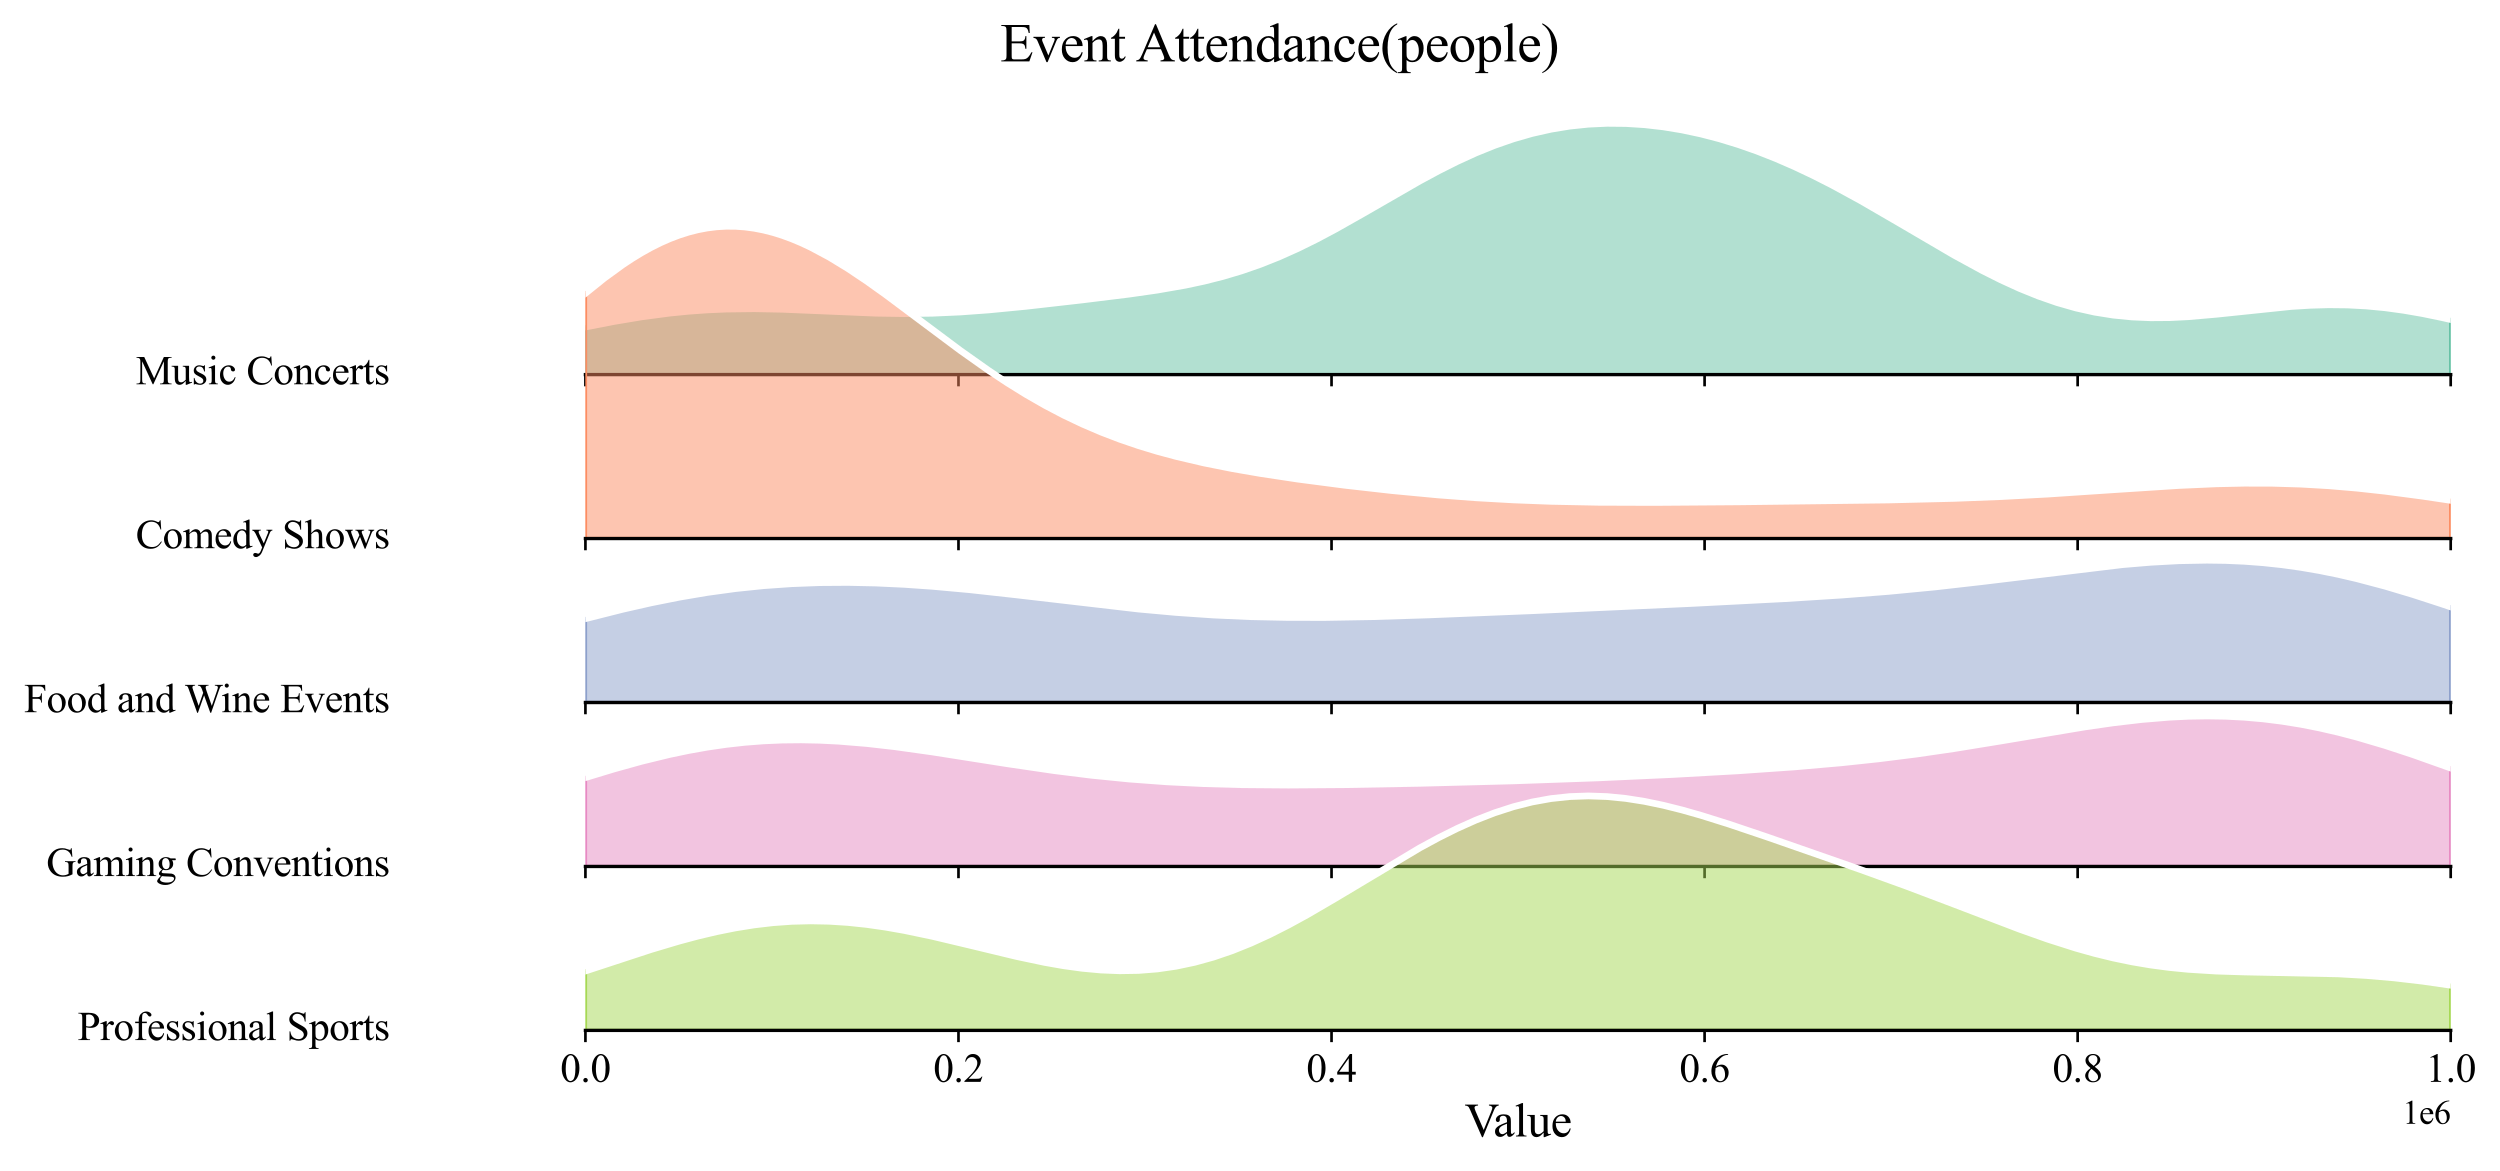 <?xml version="1.0" encoding="utf-8" standalone="no"?>
<!DOCTYPE svg PUBLIC "-//W3C//DTD SVG 1.1//EN"
  "http://www.w3.org/Graphics/SVG/1.1/DTD/svg11.dtd">
<svg xmlns:xlink="http://www.w3.org/1999/xlink" width="745.425pt" height="349.055pt" viewBox="0 0 745.425 349.055" xmlns="http://www.w3.org/2000/svg" version="1.1">
 <defs>
  <style type="text/css">*{stroke-linejoin: round; stroke-linecap: butt}</style>
 </defs>
 <g id="figure_1">
  <g id="patch_1">
   <path d="M 0 349.055 
L 745.425 349.055 
L 745.425 0 
L 0 0 
z
" style="fill: #ffffff"/>
  </g>
  <g id="axes_1">
   <g id="patch_2">
    <path d="M 174.556 111.693 
L 730.725 111.693 
L 730.725 13.92 
L 174.556 13.92 
L 174.556 111.693 
z
" style="fill: none; opacity: 0"/>
   </g>
   <g id="FillBetweenPolyCollection_1">
    <defs>
     <path id="mffcffdfeaa" d="M 174.556 -251.553 
L 174.556 -237.362 
L 177.351 -237.362 
L 180.146 -237.362 
L 182.94 -237.362 
L 185.735 -237.362 
L 188.53 -237.362 
L 191.325 -237.362 
L 194.12 -237.362 
L 196.914 -237.362 
L 199.709 -237.362 
L 202.504 -237.362 
L 205.299 -237.362 
L 208.094 -237.362 
L 210.889 -237.362 
L 213.683 -237.362 
L 216.478 -237.362 
L 219.273 -237.362 
L 222.068 -237.362 
L 224.863 -237.362 
L 227.658 -237.362 
L 230.452 -237.362 
L 233.247 -237.362 
L 236.042 -237.362 
L 238.837 -237.362 
L 241.632 -237.362 
L 244.426 -237.362 
L 247.221 -237.362 
L 250.016 -237.362 
L 252.811 -237.362 
L 255.606 -237.362 
L 258.401 -237.362 
L 261.195 -237.362 
L 263.99 -237.362 
L 266.785 -237.362 
L 269.58 -237.362 
L 272.375 -237.362 
L 275.17 -237.362 
L 277.964 -237.362 
L 280.759 -237.362 
L 283.554 -237.362 
L 286.349 -237.362 
L 289.144 -237.362 
L 291.938 -237.362 
L 294.733 -237.362 
L 297.528 -237.362 
L 300.323 -237.362 
L 303.118 -237.362 
L 305.913 -237.362 
L 308.707 -237.362 
L 311.502 -237.362 
L 314.297 -237.362 
L 317.092 -237.362 
L 319.887 -237.362 
L 322.681 -237.362 
L 325.476 -237.362 
L 328.271 -237.362 
L 331.066 -237.362 
L 333.861 -237.362 
L 336.656 -237.362 
L 339.45 -237.362 
L 342.245 -237.362 
L 345.04 -237.362 
L 347.835 -237.362 
L 350.63 -237.362 
L 353.425 -237.362 
L 356.219 -237.362 
L 359.014 -237.362 
L 361.809 -237.362 
L 364.604 -237.362 
L 367.399 -237.362 
L 370.193 -237.362 
L 372.988 -237.362 
L 375.783 -237.362 
L 378.578 -237.362 
L 381.373 -237.362 
L 384.168 -237.362 
L 386.962 -237.362 
L 389.757 -237.362 
L 392.552 -237.362 
L 395.347 -237.362 
L 398.142 -237.362 
L 400.936 -237.362 
L 403.731 -237.362 
L 406.526 -237.362 
L 409.321 -237.362 
L 412.116 -237.362 
L 414.911 -237.362 
L 417.705 -237.362 
L 420.5 -237.362 
L 423.295 -237.362 
L 426.09 -237.362 
L 428.885 -237.362 
L 431.68 -237.362 
L 434.474 -237.362 
L 437.269 -237.362 
L 440.064 -237.362 
L 442.859 -237.362 
L 445.654 -237.362 
L 448.448 -237.362 
L 451.243 -237.362 
L 454.038 -237.362 
L 456.833 -237.362 
L 459.628 -237.362 
L 462.423 -237.362 
L 465.217 -237.362 
L 468.012 -237.362 
L 470.807 -237.362 
L 473.602 -237.362 
L 476.397 -237.362 
L 479.191 -237.362 
L 481.986 -237.362 
L 484.781 -237.362 
L 487.576 -237.362 
L 490.371 -237.362 
L 493.166 -237.362 
L 495.96 -237.362 
L 498.755 -237.362 
L 501.55 -237.362 
L 504.345 -237.362 
L 507.14 -237.362 
L 509.935 -237.362 
L 512.729 -237.362 
L 515.524 -237.362 
L 518.319 -237.362 
L 521.114 -237.362 
L 523.909 -237.362 
L 526.703 -237.362 
L 529.498 -237.362 
L 532.293 -237.362 
L 535.088 -237.362 
L 537.883 -237.362 
L 540.678 -237.362 
L 543.472 -237.362 
L 546.267 -237.362 
L 549.062 -237.362 
L 551.857 -237.362 
L 554.652 -237.362 
L 557.446 -237.362 
L 560.241 -237.362 
L 563.036 -237.362 
L 565.831 -237.362 
L 568.626 -237.362 
L 571.421 -237.362 
L 574.215 -237.362 
L 577.01 -237.362 
L 579.805 -237.362 
L 582.6 -237.362 
L 585.395 -237.362 
L 588.19 -237.362 
L 590.984 -237.362 
L 593.779 -237.362 
L 596.574 -237.362 
L 599.369 -237.362 
L 602.164 -237.362 
L 604.958 -237.362 
L 607.753 -237.362 
L 610.548 -237.362 
L 613.343 -237.362 
L 616.138 -237.362 
L 618.933 -237.362 
L 621.727 -237.362 
L 624.522 -237.362 
L 627.317 -237.362 
L 630.112 -237.362 
L 632.907 -237.362 
L 635.701 -237.362 
L 638.496 -237.362 
L 641.291 -237.362 
L 644.086 -237.362 
L 646.881 -237.362 
L 649.676 -237.362 
L 652.47 -237.362 
L 655.265 -237.362 
L 658.06 -237.362 
L 660.855 -237.362 
L 663.65 -237.362 
L 666.445 -237.362 
L 669.239 -237.362 
L 672.034 -237.362 
L 674.829 -237.362 
L 677.624 -237.362 
L 680.419 -237.362 
L 683.213 -237.362 
L 686.008 -237.362 
L 688.803 -237.362 
L 691.598 -237.362 
L 694.393 -237.362 
L 697.188 -237.362 
L 699.982 -237.362 
L 702.777 -237.362 
L 705.572 -237.362 
L 708.367 -237.362 
L 711.162 -237.362 
L 713.956 -237.362 
L 716.751 -237.362 
L 719.546 -237.362 
L 722.341 -237.362 
L 725.136 -237.362 
L 727.931 -237.362 
L 730.725 -237.362 
L 730.725 -253.774 
L 730.725 -253.774 
L 727.931 -254.405 
L 725.136 -255 
L 722.341 -255.556 
L 719.546 -256.067 
L 716.751 -256.529 
L 713.956 -256.938 
L 711.162 -257.293 
L 708.367 -257.59 
L 705.572 -257.828 
L 702.777 -258.005 
L 699.982 -258.123 
L 697.188 -258.182 
L 694.393 -258.184 
L 691.598 -258.131 
L 688.803 -258.026 
L 686.008 -257.874 
L 683.213 -257.679 
L 680.419 -257.447 
L 677.624 -257.184 
L 674.829 -256.896 
L 672.034 -256.591 
L 669.239 -256.277 
L 666.445 -255.96 
L 663.65 -255.649 
L 660.855 -255.352 
L 658.06 -255.077 
L 655.265 -254.832 
L 652.47 -254.623 
L 649.676 -254.46 
L 646.881 -254.348 
L 644.086 -254.295 
L 641.291 -254.307 
L 638.496 -254.388 
L 635.701 -254.544 
L 632.907 -254.779 
L 630.112 -255.097 
L 627.317 -255.5 
L 624.522 -255.991 
L 621.727 -256.57 
L 618.933 -257.239 
L 616.138 -257.996 
L 613.343 -258.841 
L 610.548 -259.772 
L 607.753 -260.787 
L 604.958 -261.882 
L 602.164 -263.055 
L 599.369 -264.3 
L 596.574 -265.612 
L 593.779 -266.987 
L 590.984 -268.419 
L 588.19 -269.902 
L 585.395 -271.429 
L 582.6 -272.995 
L 579.805 -274.592 
L 577.01 -276.213 
L 574.215 -277.853 
L 571.421 -279.504 
L 568.626 -281.16 
L 565.831 -282.814 
L 563.036 -284.46 
L 560.241 -286.093 
L 557.446 -287.706 
L 554.652 -289.295 
L 551.857 -290.854 
L 549.062 -292.379 
L 546.267 -293.865 
L 543.472 -295.309 
L 540.678 -296.707 
L 537.883 -298.057 
L 535.088 -299.355 
L 532.293 -300.599 
L 529.498 -301.788 
L 526.703 -302.918 
L 523.909 -303.99 
L 521.114 -305.001 
L 518.319 -305.951 
L 515.524 -306.839 
L 512.729 -307.663 
L 509.935 -308.423 
L 507.14 -309.117 
L 504.345 -309.747 
L 501.55 -310.309 
L 498.755 -310.804 
L 495.96 -311.231 
L 493.166 -311.588 
L 490.371 -311.874 
L 487.576 -312.088 
L 484.781 -312.229 
L 481.986 -312.294 
L 479.191 -312.283 
L 476.397 -312.194 
L 473.602 -312.025 
L 470.807 -311.774 
L 468.012 -311.441 
L 465.217 -311.024 
L 462.423 -310.522 
L 459.628 -309.934 
L 456.833 -309.26 
L 454.038 -308.5 
L 451.243 -307.655 
L 448.448 -306.725 
L 445.654 -305.713 
L 442.859 -304.62 
L 440.064 -303.45 
L 437.269 -302.207 
L 434.474 -300.895 
L 431.68 -299.518 
L 428.885 -298.084 
L 426.09 -296.598 
L 423.295 -295.068 
L 420.5 -293.502 
L 417.705 -291.907 
L 414.911 -290.292 
L 412.116 -288.667 
L 409.321 -287.039 
L 406.526 -285.418 
L 403.731 -283.813 
L 400.936 -282.232 
L 398.142 -280.683 
L 395.347 -279.175 
L 392.552 -277.714 
L 389.757 -276.307 
L 386.962 -274.958 
L 384.168 -273.673 
L 381.373 -272.455 
L 378.578 -271.306 
L 375.783 -270.228 
L 372.988 -269.222 
L 370.193 -268.286 
L 367.399 -267.42 
L 364.604 -266.62 
L 361.809 -265.884 
L 359.014 -265.208 
L 356.219 -264.586 
L 353.425 -264.015 
L 350.63 -263.489 
L 347.835 -263.003 
L 345.04 -262.552 
L 342.245 -262.129 
L 339.45 -261.731 
L 336.656 -261.352 
L 333.861 -260.988 
L 331.066 -260.636 
L 328.271 -260.293 
L 325.476 -259.957 
L 322.681 -259.625 
L 319.887 -259.297 
L 317.092 -258.972 
L 314.297 -258.651 
L 311.502 -258.335 
L 308.707 -258.025 
L 305.913 -257.723 
L 303.118 -257.43 
L 300.323 -257.151 
L 297.528 -256.886 
L 294.733 -256.639 
L 291.938 -256.413 
L 289.144 -256.209 
L 286.349 -256.03 
L 283.554 -255.877 
L 280.759 -255.753 
L 277.964 -255.657 
L 275.17 -255.59 
L 272.375 -255.553 
L 269.58 -255.544 
L 266.785 -255.562 
L 263.99 -255.606 
L 261.195 -255.672 
L 258.401 -255.759 
L 255.606 -255.864 
L 252.811 -255.982 
L 250.016 -256.109 
L 247.221 -256.243 
L 244.426 -256.377 
L 241.632 -256.509 
L 238.837 -256.634 
L 236.042 -256.747 
L 233.247 -256.844 
L 230.452 -256.922 
L 227.658 -256.977 
L 224.863 -257.005 
L 222.068 -257.003 
L 219.273 -256.969 
L 216.478 -256.901 
L 213.683 -256.796 
L 210.889 -256.653 
L 208.094 -256.472 
L 205.299 -256.252 
L 202.504 -255.993 
L 199.709 -255.696 
L 196.914 -255.361 
L 194.12 -254.99 
L 191.325 -254.585 
L 188.53 -254.146 
L 185.735 -253.678 
L 182.94 -253.181 
L 180.146 -252.659 
L 177.351 -252.116 
L 174.556 -251.553 
z
" style="stroke: #66c2a5"/>
    </defs>
    <g clip-path="url(#p3f1703ffee)">
     <use xlink:href="#mffcffdfeaa" x="0" y="349.055" style="fill: #66c2a5; fill-opacity: 0.5; stroke: #66c2a5"/>
    </g>
   </g>
   <g id="matplotlib.axis_1">
    <g id="xtick_1">
     <g id="line2d_1">
      <defs>
       <path id="mcb4e9ec681" d="M 0 0 
L 0 3.5 
" style="stroke: #000000; stroke-width: 0.8"/>
      </defs>
      <g>
       <use xlink:href="#mcb4e9ec681" x="174.556" y="111.693" style="stroke: #000000; stroke-width: 0.8"/>
      </g>
     </g>
    </g>
    <g id="xtick_2">
     <g id="line2d_2">
      <g>
       <use xlink:href="#mcb4e9ec681" x="285.79" y="111.693" style="stroke: #000000; stroke-width: 0.8"/>
      </g>
     </g>
    </g>
    <g id="xtick_3">
     <g id="line2d_3">
      <g>
       <use xlink:href="#mcb4e9ec681" x="397.024" y="111.693" style="stroke: #000000; stroke-width: 0.8"/>
      </g>
     </g>
    </g>
    <g id="xtick_4">
     <g id="line2d_4">
      <g>
       <use xlink:href="#mcb4e9ec681" x="508.258" y="111.693" style="stroke: #000000; stroke-width: 0.8"/>
      </g>
     </g>
    </g>
    <g id="xtick_5">
     <g id="line2d_5">
      <g>
       <use xlink:href="#mcb4e9ec681" x="619.492" y="111.693" style="stroke: #000000; stroke-width: 0.8"/>
      </g>
     </g>
    </g>
    <g id="xtick_6">
     <g id="line2d_6">
      <g>
       <use xlink:href="#mcb4e9ec681" x="730.725" y="111.693" style="stroke: #000000; stroke-width: 0.8"/>
      </g>
     </g>
    </g>
   </g>
   <g id="matplotlib.axis_2"/>
   <g id="line2d_7">
    <path d="M 174.556 97.502 
L 182.94 95.874 
L 191.325 94.471 
L 199.709 93.359 
L 205.299 92.803 
L 210.889 92.402 
L 216.478 92.155 
L 224.863 92.05 
L 233.247 92.211 
L 244.426 92.678 
L 261.195 93.383 
L 269.58 93.512 
L 277.964 93.399 
L 286.349 93.026 
L 294.733 92.416 
L 305.913 91.333 
L 322.681 89.43 
L 336.656 87.704 
L 345.04 86.504 
L 353.425 85.04 
L 359.014 83.848 
L 364.604 82.435 
L 370.193 80.769 
L 375.783 78.827 
L 381.373 76.601 
L 386.962 74.097 
L 392.552 71.341 
L 398.142 68.372 
L 406.526 63.637 
L 423.295 53.987 
L 428.885 50.971 
L 434.474 48.161 
L 440.064 45.605 
L 445.654 43.343 
L 451.243 41.401 
L 456.833 39.795 
L 462.423 38.534 
L 468.012 37.614 
L 473.602 37.031 
L 479.191 36.772 
L 484.781 36.827 
L 490.371 37.181 
L 495.96 37.824 
L 501.55 38.746 
L 507.14 39.938 
L 512.729 41.393 
L 518.319 43.104 
L 523.909 45.065 
L 529.498 47.268 
L 535.088 49.7 
L 540.678 52.348 
L 546.267 55.19 
L 554.652 59.76 
L 565.831 66.241 
L 582.6 76.06 
L 590.984 80.636 
L 596.574 83.443 
L 602.164 86.001 
L 607.753 88.268 
L 613.343 90.214 
L 618.933 91.817 
L 624.522 93.064 
L 630.112 93.958 
L 635.701 94.511 
L 641.291 94.749 
L 646.881 94.707 
L 652.47 94.432 
L 660.855 93.703 
L 683.213 91.376 
L 688.803 91.029 
L 694.393 90.871 
L 699.982 90.932 
L 705.572 91.228 
L 711.162 91.762 
L 716.751 92.527 
L 722.341 93.499 
L 727.931 94.65 
L 730.725 95.281 
L 730.725 95.281 
" clip-path="url(#p3f1703ffee)" style="fill: none; stroke: #ffffff; stroke-width: 2; stroke-linecap: square"/>
   </g>
   <g id="line2d_8">
    <path d="M 174.556 111.693 
L 730.725 111.693 
" style="fill: none; stroke: #000000; stroke-linecap: square"/>
   </g>
   <g id="text_1">
    <g id="patch_3">
     <path d="M 36.538 121.103 
L 120.118 121.103 
L 120.118 102.284 
L 36.538 102.284 
z
" style="fill: #ffffff; opacity: 0.5"/>
    </g>
    <!-- Music Concerts -->
    <g transform="translate(40.498 114.576) scale(0.12 -0.12)">
     <defs>
      <path id="TimesNewRomanPSMT-4d" d="M 2619 0 
L 981 3566 
L 981 734 
Q 981 344 1066 247 
Q 1181 116 1431 116 
L 1581 116 
L 1581 0 
L 106 0 
L 106 116 
L 256 116 
Q 525 116 638 278 
Q 706 378 706 734 
L 706 3503 
Q 706 3784 644 3909 
Q 600 4000 483 4061 
Q 366 4122 106 4122 
L 106 4238 
L 1306 4238 
L 2844 922 
L 4356 4238 
L 5556 4238 
L 5556 4122 
L 5409 4122 
Q 5138 4122 5025 3959 
Q 4956 3859 4956 3503 
L 4956 734 
Q 4956 344 5044 247 
Q 5159 116 5409 116 
L 5556 116 
L 5556 0 
L 3756 0 
L 3756 116 
L 3906 116 
Q 4178 116 4288 278 
Q 4356 378 4356 734 
L 4356 3566 
L 2722 0 
L 2619 0 
z
" transform="scale(0.016)"/>
      <path id="TimesNewRomanPSMT-75" d="M 2709 2863 
L 2709 1128 
Q 2709 631 2732 520 
Q 2756 409 2807 365 
Q 2859 322 2928 322 
Q 3025 322 3147 375 
L 3191 266 
L 2334 -88 
L 2194 -88 
L 2194 519 
Q 1825 119 1631 15 
Q 1438 -88 1222 -88 
Q 981 -88 804 51 
Q 628 191 559 409 
Q 491 628 491 1028 
L 491 2306 
Q 491 2509 447 2587 
Q 403 2666 317 2708 
Q 231 2750 6 2747 
L 6 2863 
L 1009 2863 
L 1009 947 
Q 1009 547 1148 422 
Q 1288 297 1484 297 
Q 1619 297 1789 381 
Q 1959 466 2194 703 
L 2194 2325 
Q 2194 2569 2105 2655 
Q 2016 2741 1734 2747 
L 1734 2863 
L 2709 2863 
z
" transform="scale(0.016)"/>
      <path id="TimesNewRomanPSMT-73" d="M 2050 2947 
L 2050 1972 
L 1947 1972 
Q 1828 2431 1642 2597 
Q 1456 2763 1169 2763 
Q 950 2763 815 2647 
Q 681 2531 681 2391 
Q 681 2216 781 2091 
Q 878 1963 1175 1819 
L 1631 1597 
Q 2266 1288 2266 781 
Q 2266 391 1970 151 
Q 1675 -88 1309 -88 
Q 1047 -88 709 6 
Q 606 38 541 38 
Q 469 38 428 -44 
L 325 -44 
L 325 978 
L 428 978 
Q 516 541 762 319 
Q 1009 97 1316 97 
Q 1531 97 1667 223 
Q 1803 350 1803 528 
Q 1803 744 1651 891 
Q 1500 1038 1047 1263 
Q 594 1488 453 1669 
Q 313 1847 313 2119 
Q 313 2472 555 2709 
Q 797 2947 1181 2947 
Q 1350 2947 1591 2875 
Q 1750 2828 1803 2828 
Q 1853 2828 1881 2850 
Q 1909 2872 1947 2947 
L 2050 2947 
z
" transform="scale(0.016)"/>
      <path id="TimesNewRomanPSMT-69" d="M 928 4444 
Q 1059 4444 1151 4351 
Q 1244 4259 1244 4128 
Q 1244 3997 1151 3903 
Q 1059 3809 928 3809 
Q 797 3809 703 3903 
Q 609 3997 609 4128 
Q 609 4259 701 4351 
Q 794 4444 928 4444 
z
M 1188 2947 
L 1188 647 
Q 1188 378 1227 289 
Q 1266 200 1342 156 
Q 1419 113 1622 113 
L 1622 0 
L 231 0 
L 231 113 
Q 441 113 512 153 
Q 584 194 626 287 
Q 669 381 669 647 
L 669 1750 
Q 669 2216 641 2353 
Q 619 2453 572 2492 
Q 525 2531 444 2531 
Q 356 2531 231 2484 
L 188 2597 
L 1050 2947 
L 1188 2947 
z
" transform="scale(0.016)"/>
      <path id="TimesNewRomanPSMT-63" d="M 2631 1088 
Q 2516 522 2178 217 
Q 1841 -88 1431 -88 
Q 944 -88 581 321 
Q 219 731 219 1428 
Q 219 2103 620 2525 
Q 1022 2947 1584 2947 
Q 2006 2947 2278 2723 
Q 2550 2500 2550 2259 
Q 2550 2141 2473 2067 
Q 2397 1994 2259 1994 
Q 2075 1994 1981 2113 
Q 1928 2178 1911 2362 
Q 1894 2547 1784 2644 
Q 1675 2738 1481 2738 
Q 1169 2738 978 2506 
Q 725 2200 725 1697 
Q 725 1184 976 792 
Q 1228 400 1656 400 
Q 1963 400 2206 609 
Q 2378 753 2541 1131 
L 2631 1088 
z
" transform="scale(0.016)"/>
      <path id="TimesNewRomanPSMT-20" transform="scale(0.016)"/>
      <path id="TimesNewRomanPSMT-43" d="M 3853 4334 
L 3950 2894 
L 3853 2894 
Q 3659 3541 3300 3825 
Q 2941 4109 2438 4109 
Q 2016 4109 1675 3895 
Q 1334 3681 1139 3212 
Q 944 2744 944 2047 
Q 944 1472 1128 1050 
Q 1313 628 1683 403 
Q 2053 178 2528 178 
Q 2941 178 3256 354 
Q 3572 531 3950 1056 
L 4047 994 
Q 3728 428 3303 165 
Q 2878 -97 2294 -97 
Q 1241 -97 663 684 
Q 231 1266 231 2053 
Q 231 2688 515 3219 
Q 800 3750 1298 4042 
Q 1797 4334 2388 4334 
Q 2847 4334 3294 4109 
Q 3425 4041 3481 4041 
Q 3566 4041 3628 4100 
Q 3709 4184 3744 4334 
L 3853 4334 
z
" transform="scale(0.016)"/>
      <path id="TimesNewRomanPSMT-6f" d="M 1600 2947 
Q 2250 2947 2644 2453 
Q 2978 2031 2978 1484 
Q 2978 1100 2793 706 
Q 2609 313 2286 112 
Q 1963 -88 1566 -88 
Q 919 -88 538 428 
Q 216 863 216 1403 
Q 216 1797 411 2186 
Q 606 2575 925 2761 
Q 1244 2947 1600 2947 
z
M 1503 2744 
Q 1338 2744 1170 2645 
Q 1003 2547 900 2300 
Q 797 2053 797 1666 
Q 797 1041 1045 587 
Q 1294 134 1700 134 
Q 2003 134 2200 384 
Q 2397 634 2397 1244 
Q 2397 2006 2069 2444 
Q 1847 2744 1503 2744 
z
" transform="scale(0.016)"/>
      <path id="TimesNewRomanPSMT-6e" d="M 1034 2341 
Q 1538 2947 1994 2947 
Q 2228 2947 2397 2830 
Q 2566 2713 2666 2444 
Q 2734 2256 2734 1869 
L 2734 647 
Q 2734 375 2778 278 
Q 2813 200 2889 156 
Q 2966 113 3172 113 
L 3172 0 
L 1756 0 
L 1756 113 
L 1816 113 
Q 2016 113 2095 173 
Q 2175 234 2206 353 
Q 2219 400 2219 647 
L 2219 1819 
Q 2219 2209 2117 2386 
Q 2016 2563 1775 2563 
Q 1403 2563 1034 2156 
L 1034 647 
Q 1034 356 1069 288 
Q 1113 197 1189 155 
Q 1266 113 1500 113 
L 1500 0 
L 84 0 
L 84 113 
L 147 113 
Q 366 113 442 223 
Q 519 334 519 647 
L 519 1709 
Q 519 2225 495 2337 
Q 472 2450 423 2490 
Q 375 2531 294 2531 
Q 206 2531 84 2484 
L 38 2597 
L 900 2947 
L 1034 2947 
L 1034 2341 
z
" transform="scale(0.016)"/>
      <path id="TimesNewRomanPSMT-65" d="M 681 1784 
Q 678 1147 991 784 
Q 1303 422 1725 422 
Q 2006 422 2214 576 
Q 2422 731 2563 1106 
L 2659 1044 
Q 2594 616 2278 264 
Q 1963 -88 1488 -88 
Q 972 -88 605 314 
Q 238 716 238 1394 
Q 238 2128 614 2539 
Q 991 2950 1559 2950 
Q 2041 2950 2350 2633 
Q 2659 2316 2659 1784 
L 681 1784 
z
M 681 1966 
L 2006 1966 
Q 1991 2241 1941 2353 
Q 1863 2528 1708 2628 
Q 1553 2728 1384 2728 
Q 1125 2728 920 2526 
Q 716 2325 681 1966 
z
" transform="scale(0.016)"/>
      <path id="TimesNewRomanPSMT-72" d="M 1038 2947 
L 1038 2303 
Q 1397 2947 1775 2947 
Q 1947 2947 2059 2842 
Q 2172 2738 2172 2600 
Q 2172 2478 2090 2393 
Q 2009 2309 1897 2309 
Q 1788 2309 1652 2417 
Q 1516 2525 1450 2525 
Q 1394 2525 1328 2463 
Q 1188 2334 1038 2041 
L 1038 669 
Q 1038 431 1097 309 
Q 1138 225 1241 169 
Q 1344 113 1538 113 
L 1538 0 
L 72 0 
L 72 113 
Q 291 113 397 181 
Q 475 231 506 341 
Q 522 394 522 644 
L 522 1753 
Q 522 2253 501 2348 
Q 481 2444 426 2487 
Q 372 2531 291 2531 
Q 194 2531 72 2484 
L 41 2597 
L 906 2947 
L 1038 2947 
z
" transform="scale(0.016)"/>
      <path id="TimesNewRomanPSMT-74" d="M 1031 3803 
L 1031 2863 
L 1700 2863 
L 1700 2644 
L 1031 2644 
L 1031 788 
Q 1031 509 1111 412 
Q 1191 316 1316 316 
Q 1419 316 1516 380 
Q 1613 444 1666 569 
L 1788 569 
Q 1678 263 1478 108 
Q 1278 -47 1066 -47 
Q 922 -47 784 33 
Q 647 113 581 261 
Q 516 409 516 719 
L 516 2644 
L 63 2644 
L 63 2747 
Q 234 2816 414 2980 
Q 594 3144 734 3369 
Q 806 3488 934 3803 
L 1031 3803 
z
" transform="scale(0.016)"/>
     </defs>
     <use xlink:href="#TimesNewRomanPSMT-4d"/>
     <use xlink:href="#TimesNewRomanPSMT-75" transform="translate(88.916 0)"/>
     <use xlink:href="#TimesNewRomanPSMT-73" transform="translate(138.916 0)"/>
     <use xlink:href="#TimesNewRomanPSMT-69" transform="translate(177.832 0)"/>
     <use xlink:href="#TimesNewRomanPSMT-63" transform="translate(205.615 0)"/>
     <use xlink:href="#TimesNewRomanPSMT-20" transform="translate(250 0)"/>
     <use xlink:href="#TimesNewRomanPSMT-43" transform="translate(275 0)"/>
     <use xlink:href="#TimesNewRomanPSMT-6f" transform="translate(341.699 0)"/>
     <use xlink:href="#TimesNewRomanPSMT-6e" transform="translate(391.699 0)"/>
     <use xlink:href="#TimesNewRomanPSMT-63" transform="translate(441.699 0)"/>
     <use xlink:href="#TimesNewRomanPSMT-65" transform="translate(486.084 0)"/>
     <use xlink:href="#TimesNewRomanPSMT-72" transform="translate(530.469 0)"/>
     <use xlink:href="#TimesNewRomanPSMT-74" transform="translate(563.77 0)"/>
     <use xlink:href="#TimesNewRomanPSMT-73" transform="translate(591.553 0)"/>
    </g>
   </g>
  </g>
  <g id="axes_2">
   <g id="patch_4">
    <path d="M 174.556 160.58 
L 730.725 160.58 
L 730.725 62.807 
L 174.556 62.807 
L 174.556 160.58 
z
" style="fill: none; opacity: 0"/>
   </g>
   <g id="FillBetweenPolyCollection_2">
    <defs>
     <path id="m10be1da156" d="M 174.556 -261.578 
L 174.556 -188.475 
L 177.351 -188.475 
L 180.146 -188.475 
L 182.94 -188.475 
L 185.735 -188.475 
L 188.53 -188.475 
L 191.325 -188.475 
L 194.12 -188.475 
L 196.914 -188.475 
L 199.709 -188.475 
L 202.504 -188.475 
L 205.299 -188.475 
L 208.094 -188.475 
L 210.889 -188.475 
L 213.683 -188.475 
L 216.478 -188.475 
L 219.273 -188.475 
L 222.068 -188.475 
L 224.863 -188.475 
L 227.658 -188.475 
L 230.452 -188.475 
L 233.247 -188.475 
L 236.042 -188.475 
L 238.837 -188.475 
L 241.632 -188.475 
L 244.426 -188.475 
L 247.221 -188.475 
L 250.016 -188.475 
L 252.811 -188.475 
L 255.606 -188.475 
L 258.401 -188.475 
L 261.195 -188.475 
L 263.99 -188.475 
L 266.785 -188.475 
L 269.58 -188.475 
L 272.375 -188.475 
L 275.17 -188.475 
L 277.964 -188.475 
L 280.759 -188.475 
L 283.554 -188.475 
L 286.349 -188.475 
L 289.144 -188.475 
L 291.938 -188.475 
L 294.733 -188.475 
L 297.528 -188.475 
L 300.323 -188.475 
L 303.118 -188.475 
L 305.913 -188.475 
L 308.707 -188.475 
L 311.502 -188.475 
L 314.297 -188.475 
L 317.092 -188.475 
L 319.887 -188.475 
L 322.681 -188.475 
L 325.476 -188.475 
L 328.271 -188.475 
L 331.066 -188.475 
L 333.861 -188.475 
L 336.656 -188.475 
L 339.45 -188.475 
L 342.245 -188.475 
L 345.04 -188.475 
L 347.835 -188.475 
L 350.63 -188.475 
L 353.425 -188.475 
L 356.219 -188.475 
L 359.014 -188.475 
L 361.809 -188.475 
L 364.604 -188.475 
L 367.399 -188.475 
L 370.193 -188.475 
L 372.988 -188.475 
L 375.783 -188.475 
L 378.578 -188.475 
L 381.373 -188.475 
L 384.168 -188.475 
L 386.962 -188.475 
L 389.757 -188.475 
L 392.552 -188.475 
L 395.347 -188.475 
L 398.142 -188.475 
L 400.936 -188.475 
L 403.731 -188.475 
L 406.526 -188.475 
L 409.321 -188.475 
L 412.116 -188.475 
L 414.911 -188.475 
L 417.705 -188.475 
L 420.5 -188.475 
L 423.295 -188.475 
L 426.09 -188.475 
L 428.885 -188.475 
L 431.68 -188.475 
L 434.474 -188.475 
L 437.269 -188.475 
L 440.064 -188.475 
L 442.859 -188.475 
L 445.654 -188.475 
L 448.448 -188.475 
L 451.243 -188.475 
L 454.038 -188.475 
L 456.833 -188.475 
L 459.628 -188.475 
L 462.423 -188.475 
L 465.217 -188.475 
L 468.012 -188.475 
L 470.807 -188.475 
L 473.602 -188.475 
L 476.397 -188.475 
L 479.191 -188.475 
L 481.986 -188.475 
L 484.781 -188.475 
L 487.576 -188.475 
L 490.371 -188.475 
L 493.166 -188.475 
L 495.96 -188.475 
L 498.755 -188.475 
L 501.55 -188.475 
L 504.345 -188.475 
L 507.14 -188.475 
L 509.935 -188.475 
L 512.729 -188.475 
L 515.524 -188.475 
L 518.319 -188.475 
L 521.114 -188.475 
L 523.909 -188.475 
L 526.703 -188.475 
L 529.498 -188.475 
L 532.293 -188.475 
L 535.088 -188.475 
L 537.883 -188.475 
L 540.678 -188.475 
L 543.472 -188.475 
L 546.267 -188.475 
L 549.062 -188.475 
L 551.857 -188.475 
L 554.652 -188.475 
L 557.446 -188.475 
L 560.241 -188.475 
L 563.036 -188.475 
L 565.831 -188.475 
L 568.626 -188.475 
L 571.421 -188.475 
L 574.215 -188.475 
L 577.01 -188.475 
L 579.805 -188.475 
L 582.6 -188.475 
L 585.395 -188.475 
L 588.19 -188.475 
L 590.984 -188.475 
L 593.779 -188.475 
L 596.574 -188.475 
L 599.369 -188.475 
L 602.164 -188.475 
L 604.958 -188.475 
L 607.753 -188.475 
L 610.548 -188.475 
L 613.343 -188.475 
L 616.138 -188.475 
L 618.933 -188.475 
L 621.727 -188.475 
L 624.522 -188.475 
L 627.317 -188.475 
L 630.112 -188.475 
L 632.907 -188.475 
L 635.701 -188.475 
L 638.496 -188.475 
L 641.291 -188.475 
L 644.086 -188.475 
L 646.881 -188.475 
L 649.676 -188.475 
L 652.47 -188.475 
L 655.265 -188.475 
L 658.06 -188.475 
L 660.855 -188.475 
L 663.65 -188.475 
L 666.445 -188.475 
L 669.239 -188.475 
L 672.034 -188.475 
L 674.829 -188.475 
L 677.624 -188.475 
L 680.419 -188.475 
L 683.213 -188.475 
L 686.008 -188.475 
L 688.803 -188.475 
L 691.598 -188.475 
L 694.393 -188.475 
L 697.188 -188.475 
L 699.982 -188.475 
L 702.777 -188.475 
L 705.572 -188.475 
L 708.367 -188.475 
L 711.162 -188.475 
L 713.956 -188.475 
L 716.751 -188.475 
L 719.546 -188.475 
L 722.341 -188.475 
L 725.136 -188.475 
L 727.931 -188.475 
L 730.725 -188.475 
L 730.725 -199.863 
L 730.725 -199.863 
L 727.931 -200.287 
L 725.136 -200.703 
L 722.341 -201.108 
L 719.546 -201.501 
L 716.751 -201.881 
L 713.956 -202.244 
L 711.162 -202.59 
L 708.367 -202.917 
L 705.572 -203.224 
L 702.777 -203.509 
L 699.982 -203.771 
L 697.188 -204.009 
L 694.393 -204.222 
L 691.598 -204.41 
L 688.803 -204.572 
L 686.008 -204.708 
L 683.213 -204.817 
L 680.419 -204.9 
L 677.624 -204.958 
L 674.829 -204.99 
L 672.034 -204.997 
L 669.239 -204.98 
L 666.445 -204.941 
L 663.65 -204.88 
L 660.855 -204.799 
L 658.06 -204.699 
L 655.265 -204.582 
L 652.47 -204.449 
L 649.676 -204.303 
L 646.881 -204.144 
L 644.086 -203.975 
L 641.291 -203.797 
L 638.496 -203.612 
L 635.701 -203.423 
L 632.907 -203.23 
L 630.112 -203.035 
L 627.317 -202.84 
L 624.522 -202.645 
L 621.727 -202.454 
L 618.933 -202.266 
L 616.138 -202.082 
L 613.343 -201.904 
L 610.548 -201.733 
L 607.753 -201.568 
L 604.958 -201.411 
L 602.164 -201.262 
L 599.369 -201.121 
L 596.574 -200.988 
L 593.779 -200.864 
L 590.984 -200.748 
L 588.19 -200.64 
L 585.395 -200.54 
L 582.6 -200.448 
L 579.805 -200.363 
L 577.01 -200.284 
L 574.215 -200.212 
L 571.421 -200.146 
L 568.626 -200.085 
L 565.831 -200.029 
L 563.036 -199.978 
L 560.241 -199.93 
L 557.446 -199.886 
L 554.652 -199.844 
L 551.857 -199.805 
L 549.062 -199.768 
L 546.267 -199.732 
L 543.472 -199.698 
L 540.678 -199.665 
L 537.883 -199.633 
L 535.088 -199.602 
L 532.293 -199.571 
L 529.498 -199.54 
L 526.703 -199.51 
L 523.909 -199.48 
L 521.114 -199.45 
L 518.319 -199.421 
L 515.524 -199.393 
L 512.729 -199.365 
L 509.935 -199.339 
L 507.14 -199.315 
L 504.345 -199.292 
L 501.55 -199.272 
L 498.755 -199.255 
L 495.96 -199.241 
L 493.166 -199.231 
L 490.371 -199.226 
L 487.576 -199.226 
L 484.781 -199.231 
L 481.986 -199.244 
L 479.191 -199.264 
L 476.397 -199.291 
L 473.602 -199.328 
L 470.807 -199.373 
L 468.012 -199.429 
L 465.217 -199.495 
L 462.423 -199.572 
L 459.628 -199.661 
L 456.833 -199.762 
L 454.038 -199.875 
L 451.243 -200.001 
L 448.448 -200.139 
L 445.654 -200.291 
L 442.859 -200.456 
L 440.064 -200.634 
L 437.269 -200.825 
L 434.474 -201.029 
L 431.68 -201.246 
L 428.885 -201.475 
L 426.09 -201.716 
L 423.295 -201.969 
L 420.5 -202.233 
L 417.705 -202.509 
L 414.911 -202.794 
L 412.116 -203.09 
L 409.321 -203.396 
L 406.526 -203.712 
L 403.731 -204.038 
L 400.936 -204.373 
L 398.142 -204.718 
L 395.347 -205.072 
L 392.552 -205.437 
L 389.757 -205.813 
L 386.962 -206.201 
L 384.168 -206.601 
L 381.373 -207.014 
L 378.578 -207.443 
L 375.783 -207.888 
L 372.988 -208.351 
L 370.193 -208.834 
L 367.399 -209.339 
L 364.604 -209.869 
L 361.809 -210.425 
L 359.014 -211.011 
L 356.219 -211.629 
L 353.425 -212.283 
L 350.63 -212.975 
L 347.835 -213.707 
L 345.04 -214.484 
L 342.245 -215.309 
L 339.45 -216.183 
L 336.656 -217.111 
L 333.861 -218.094 
L 331.066 -219.137 
L 328.271 -220.24 
L 325.476 -221.406 
L 322.681 -222.638 
L 319.887 -223.936 
L 317.092 -225.301 
L 314.297 -226.735 
L 311.502 -228.237 
L 308.707 -229.806 
L 305.913 -231.442 
L 303.118 -233.144 
L 300.323 -234.908 
L 297.528 -236.732 
L 294.733 -238.613 
L 291.938 -240.545 
L 289.144 -242.524 
L 286.349 -244.543 
L 283.554 -246.598 
L 280.759 -248.679 
L 277.964 -250.779 
L 275.17 -252.891 
L 272.375 -255.004 
L 269.58 -257.109 
L 266.785 -259.196 
L 263.99 -261.255 
L 261.195 -263.275 
L 258.401 -265.244 
L 255.606 -267.151 
L 252.811 -268.986 
L 250.016 -270.737 
L 247.221 -272.392 
L 244.426 -273.942 
L 241.632 -275.375 
L 238.837 -276.681 
L 236.042 -277.851 
L 233.247 -278.877 
L 230.452 -279.749 
L 227.658 -280.461 
L 224.863 -281.006 
L 222.068 -281.379 
L 219.273 -281.576 
L 216.478 -281.593 
L 213.683 -281.428 
L 210.889 -281.08 
L 208.094 -280.55 
L 205.299 -279.838 
L 202.504 -278.948 
L 199.709 -277.884 
L 196.914 -276.649 
L 194.12 -275.251 
L 191.325 -273.696 
L 188.53 -271.992 
L 185.735 -270.148 
L 182.94 -268.174 
L 180.146 -266.081 
L 177.351 -263.878 
L 174.556 -261.578 
z
" style="stroke: #fc8d62"/>
    </defs>
    <g clip-path="url(#p643b20e899)">
     <use xlink:href="#m10be1da156" x="0" y="349.055" style="fill: #fc8d62; fill-opacity: 0.5; stroke: #fc8d62"/>
    </g>
   </g>
   <g id="matplotlib.axis_3">
    <g id="xtick_7">
     <g id="line2d_9">
      <g>
       <use xlink:href="#mcb4e9ec681" x="174.556" y="160.58" style="stroke: #000000; stroke-width: 0.8"/>
      </g>
     </g>
    </g>
    <g id="xtick_8">
     <g id="line2d_10">
      <g>
       <use xlink:href="#mcb4e9ec681" x="285.79" y="160.58" style="stroke: #000000; stroke-width: 0.8"/>
      </g>
     </g>
    </g>
    <g id="xtick_9">
     <g id="line2d_11">
      <g>
       <use xlink:href="#mcb4e9ec681" x="397.024" y="160.58" style="stroke: #000000; stroke-width: 0.8"/>
      </g>
     </g>
    </g>
    <g id="xtick_10">
     <g id="line2d_12">
      <g>
       <use xlink:href="#mcb4e9ec681" x="508.258" y="160.58" style="stroke: #000000; stroke-width: 0.8"/>
      </g>
     </g>
    </g>
    <g id="xtick_11">
     <g id="line2d_13">
      <g>
       <use xlink:href="#mcb4e9ec681" x="619.492" y="160.58" style="stroke: #000000; stroke-width: 0.8"/>
      </g>
     </g>
    </g>
    <g id="xtick_12">
     <g id="line2d_14">
      <g>
       <use xlink:href="#mcb4e9ec681" x="730.725" y="160.58" style="stroke: #000000; stroke-width: 0.8"/>
      </g>
     </g>
    </g>
   </g>
   <g id="matplotlib.axis_4"/>
   <g id="line2d_15">
    <path d="M 174.556 87.477 
L 180.146 82.975 
L 185.735 78.907 
L 188.53 77.063 
L 191.325 75.36 
L 194.12 73.804 
L 196.914 72.406 
L 199.709 71.172 
L 202.504 70.107 
L 205.299 69.217 
L 208.094 68.506 
L 210.889 67.975 
L 213.683 67.627 
L 216.478 67.463 
L 219.273 67.479 
L 222.068 67.676 
L 224.863 68.049 
L 227.658 68.594 
L 230.452 69.306 
L 233.247 70.179 
L 236.042 71.204 
L 238.837 72.374 
L 241.632 73.681 
L 247.221 76.663 
L 252.811 80.069 
L 258.401 83.811 
L 263.99 87.8 
L 275.17 96.164 
L 286.349 104.512 
L 294.733 110.443 
L 300.323 114.147 
L 305.913 117.613 
L 311.502 120.819 
L 317.092 123.754 
L 322.681 126.417 
L 328.271 128.815 
L 333.861 130.961 
L 339.45 132.872 
L 345.04 134.571 
L 350.63 136.081 
L 359.014 138.044 
L 367.399 139.716 
L 375.783 141.168 
L 386.962 142.855 
L 400.936 144.682 
L 414.911 146.261 
L 428.885 147.58 
L 440.064 148.421 
L 451.243 149.055 
L 462.423 149.483 
L 476.397 149.764 
L 493.166 149.824 
L 518.319 149.634 
L 563.036 149.078 
L 582.6 148.608 
L 596.574 148.067 
L 610.548 147.323 
L 630.112 146.02 
L 649.676 144.753 
L 660.855 144.256 
L 669.239 144.075 
L 677.624 144.098 
L 686.008 144.348 
L 694.393 144.833 
L 702.777 145.547 
L 711.162 146.465 
L 722.341 147.947 
L 730.725 149.192 
L 730.725 149.192 
" clip-path="url(#p643b20e899)" style="fill: none; stroke: #ffffff; stroke-width: 2; stroke-linecap: square"/>
   </g>
   <g id="line2d_16">
    <path d="M 174.556 160.58 
L 730.725 160.58 
" style="fill: none; stroke: #000000; stroke-linecap: square"/>
   </g>
   <g id="text_2">
    <g id="patch_5">
     <path d="M 36.523 170.001 
L 120.118 170.001 
L 120.118 151.159 
L 36.523 151.159 
z
" style="fill: #ffffff; opacity: 0.5"/>
    </g>
    <!-- Comedy Shows -->
    <g transform="translate(40.483 163.452) scale(0.12 -0.12)">
     <defs>
      <path id="TimesNewRomanPSMT-6d" d="M 1050 2338 
Q 1363 2650 1419 2697 
Q 1559 2816 1721 2881 
Q 1884 2947 2044 2947 
Q 2313 2947 2506 2790 
Q 2700 2634 2766 2338 
Q 3088 2713 3309 2830 
Q 3531 2947 3766 2947 
Q 3994 2947 4170 2830 
Q 4347 2713 4450 2447 
Q 4519 2266 4519 1878 
L 4519 647 
Q 4519 378 4559 278 
Q 4591 209 4675 161 
Q 4759 113 4950 113 
L 4950 0 
L 3538 0 
L 3538 113 
L 3597 113 
Q 3781 113 3884 184 
Q 3956 234 3988 344 
Q 4000 397 4000 647 
L 4000 1878 
Q 4000 2228 3916 2372 
Q 3794 2572 3525 2572 
Q 3359 2572 3192 2489 
Q 3025 2406 2788 2181 
L 2781 2147 
L 2788 2013 
L 2788 647 
Q 2788 353 2820 281 
Q 2853 209 2943 161 
Q 3034 113 3253 113 
L 3253 0 
L 1806 0 
L 1806 113 
Q 2044 113 2133 169 
Q 2222 225 2256 338 
Q 2272 391 2272 647 
L 2272 1878 
Q 2272 2228 2169 2381 
Q 2031 2581 1784 2581 
Q 1616 2581 1450 2491 
Q 1191 2353 1050 2181 
L 1050 647 
Q 1050 366 1089 281 
Q 1128 197 1204 155 
Q 1281 113 1516 113 
L 1516 0 
L 100 0 
L 100 113 
Q 297 113 375 155 
Q 453 197 493 289 
Q 534 381 534 647 
L 534 1741 
Q 534 2213 506 2350 
Q 484 2453 437 2492 
Q 391 2531 309 2531 
Q 222 2531 100 2484 
L 53 2597 
L 916 2947 
L 1050 2947 
L 1050 2338 
z
" transform="scale(0.016)"/>
      <path id="TimesNewRomanPSMT-64" d="M 2222 322 
Q 2013 103 1813 7 
Q 1613 -88 1381 -88 
Q 913 -88 563 304 
Q 213 697 213 1313 
Q 213 1928 600 2439 
Q 988 2950 1597 2950 
Q 1975 2950 2222 2709 
L 2222 3238 
Q 2222 3728 2198 3840 
Q 2175 3953 2125 3993 
Q 2075 4034 2000 4034 
Q 1919 4034 1784 3984 
L 1744 4094 
L 2597 4444 
L 2738 4444 
L 2738 1134 
Q 2738 631 2761 520 
Q 2784 409 2836 365 
Q 2888 322 2956 322 
Q 3041 322 3181 375 
L 3216 266 
L 2366 -88 
L 2222 -88 
L 2222 322 
z
M 2222 541 
L 2222 2016 
Q 2203 2228 2109 2403 
Q 2016 2578 1861 2667 
Q 1706 2756 1559 2756 
Q 1284 2756 1069 2509 
Q 784 2184 784 1559 
Q 784 928 1059 592 
Q 1334 256 1672 256 
Q 1956 256 2222 541 
z
" transform="scale(0.016)"/>
      <path id="TimesNewRomanPSMT-79" d="M 38 2863 
L 1372 2863 
L 1372 2747 
L 1306 2747 
Q 1166 2747 1095 2686 
Q 1025 2625 1025 2534 
Q 1025 2413 1128 2197 
L 1825 753 
L 2466 2334 
Q 2519 2463 2519 2588 
Q 2519 2644 2497 2672 
Q 2472 2706 2419 2726 
Q 2366 2747 2231 2747 
L 2231 2863 
L 3163 2863 
L 3163 2747 
Q 3047 2734 2984 2696 
Q 2922 2659 2847 2556 
Q 2819 2513 2741 2316 
L 1575 -541 
Q 1406 -956 1132 -1168 
Q 859 -1381 606 -1381 
Q 422 -1381 303 -1275 
Q 184 -1169 184 -1031 
Q 184 -900 270 -820 
Q 356 -741 506 -741 
Q 609 -741 788 -809 
Q 913 -856 944 -856 
Q 1038 -856 1148 -759 
Q 1259 -663 1372 -384 
L 1575 113 
L 547 2272 
Q 500 2369 397 2513 
Q 319 2622 269 2659 
Q 197 2709 38 2747 
L 38 2863 
z
" transform="scale(0.016)"/>
      <path id="TimesNewRomanPSMT-53" d="M 2934 4334 
L 2934 2869 
L 2819 2869 
Q 2763 3291 2617 3541 
Q 2472 3791 2203 3937 
Q 1934 4084 1647 4084 
Q 1322 4084 1109 3886 
Q 897 3688 897 3434 
Q 897 3241 1031 3081 
Q 1225 2847 1953 2456 
Q 2547 2138 2764 1967 
Q 2981 1797 3098 1565 
Q 3216 1334 3216 1081 
Q 3216 600 2842 251 
Q 2469 -97 1881 -97 
Q 1697 -97 1534 -69 
Q 1438 -53 1133 45 
Q 828 144 747 144 
Q 669 144 623 97 
Q 578 50 556 -97 
L 441 -97 
L 441 1356 
L 556 1356 
Q 638 900 775 673 
Q 913 447 1195 297 
Q 1478 147 1816 147 
Q 2206 147 2432 353 
Q 2659 559 2659 841 
Q 2659 997 2573 1156 
Q 2488 1316 2306 1453 
Q 2184 1547 1640 1851 
Q 1097 2156 867 2337 
Q 638 2519 519 2737 
Q 400 2956 400 3219 
Q 400 3675 750 4004 
Q 1100 4334 1641 4334 
Q 1978 4334 2356 4169 
Q 2531 4091 2603 4091 
Q 2684 4091 2736 4139 
Q 2788 4188 2819 4334 
L 2934 4334 
z
" transform="scale(0.016)"/>
      <path id="TimesNewRomanPSMT-68" d="M 1041 4444 
L 1041 2350 
Q 1388 2731 1591 2839 
Q 1794 2947 1997 2947 
Q 2241 2947 2416 2812 
Q 2591 2678 2675 2391 
Q 2734 2191 2734 1659 
L 2734 647 
Q 2734 375 2778 275 
Q 2809 200 2884 156 
Q 2959 113 3159 113 
L 3159 0 
L 1753 0 
L 1753 113 
L 1819 113 
Q 2019 113 2097 173 
Q 2175 234 2206 353 
Q 2216 403 2216 647 
L 2216 1659 
Q 2216 2128 2167 2275 
Q 2119 2422 2012 2495 
Q 1906 2569 1756 2569 
Q 1603 2569 1437 2487 
Q 1272 2406 1041 2159 
L 1041 647 
Q 1041 353 1073 281 
Q 1106 209 1195 161 
Q 1284 113 1503 113 
L 1503 0 
L 84 0 
L 84 113 
Q 275 113 384 172 
Q 447 203 484 290 
Q 522 378 522 647 
L 522 3238 
Q 522 3728 498 3840 
Q 475 3953 426 3993 
Q 378 4034 297 4034 
Q 231 4034 84 3984 
L 41 4094 
L 897 4444 
L 1041 4444 
z
" transform="scale(0.016)"/>
      <path id="TimesNewRomanPSMT-77" d="M 41 2863 
L 1241 2863 
L 1241 2747 
Q 1075 2734 1023 2687 
Q 972 2641 972 2553 
Q 972 2456 1025 2319 
L 1638 672 
L 2253 2013 
L 2091 2434 
Q 2016 2622 1894 2694 
Q 1825 2738 1638 2747 
L 1638 2863 
L 3000 2863 
L 3000 2747 
Q 2775 2738 2681 2666 
Q 2619 2616 2619 2506 
Q 2619 2444 2644 2378 
L 3294 734 
L 3897 2319 
Q 3959 2488 3959 2588 
Q 3959 2647 3898 2694 
Q 3838 2741 3659 2747 
L 3659 2863 
L 4563 2863 
L 4563 2747 
Q 4291 2706 4163 2378 
L 3206 -88 
L 3078 -88 
L 2363 1741 
L 1528 -88 
L 1413 -88 
L 494 2319 
Q 403 2547 315 2626 
Q 228 2706 41 2747 
L 41 2863 
z
" transform="scale(0.016)"/>
     </defs>
     <use xlink:href="#TimesNewRomanPSMT-43"/>
     <use xlink:href="#TimesNewRomanPSMT-6f" transform="translate(66.699 0)"/>
     <use xlink:href="#TimesNewRomanPSMT-6d" transform="translate(116.699 0)"/>
     <use xlink:href="#TimesNewRomanPSMT-65" transform="translate(194.482 0)"/>
     <use xlink:href="#TimesNewRomanPSMT-64" transform="translate(238.867 0)"/>
     <use xlink:href="#TimesNewRomanPSMT-79" transform="translate(288.867 0)"/>
     <use xlink:href="#TimesNewRomanPSMT-20" transform="translate(338.867 0)"/>
     <use xlink:href="#TimesNewRomanPSMT-53" transform="translate(363.867 0)"/>
     <use xlink:href="#TimesNewRomanPSMT-68" transform="translate(419.482 0)"/>
     <use xlink:href="#TimesNewRomanPSMT-6f" transform="translate(469.482 0)"/>
     <use xlink:href="#TimesNewRomanPSMT-77" transform="translate(519.482 0)"/>
     <use xlink:href="#TimesNewRomanPSMT-73" transform="translate(591.699 0)"/>
    </g>
   </g>
  </g>
  <g id="axes_3">
   <g id="patch_6">
    <path d="M 174.556 209.467 
L 730.725 209.467 
L 730.725 111.693 
L 174.556 111.693 
L 174.556 209.467 
z
" style="fill: none; opacity: 0"/>
   </g>
   <g id="FillBetweenPolyCollection_3">
    <defs>
     <path id="m6acdb12ba6" d="M 174.556 -164.58 
L 174.556 -139.589 
L 177.351 -139.589 
L 180.146 -139.589 
L 182.94 -139.589 
L 185.735 -139.589 
L 188.53 -139.589 
L 191.325 -139.589 
L 194.12 -139.589 
L 196.914 -139.589 
L 199.709 -139.589 
L 202.504 -139.589 
L 205.299 -139.589 
L 208.094 -139.589 
L 210.889 -139.589 
L 213.683 -139.589 
L 216.478 -139.589 
L 219.273 -139.589 
L 222.068 -139.589 
L 224.863 -139.589 
L 227.658 -139.589 
L 230.452 -139.589 
L 233.247 -139.589 
L 236.042 -139.589 
L 238.837 -139.589 
L 241.632 -139.589 
L 244.426 -139.589 
L 247.221 -139.589 
L 250.016 -139.589 
L 252.811 -139.589 
L 255.606 -139.589 
L 258.401 -139.589 
L 261.195 -139.589 
L 263.99 -139.589 
L 266.785 -139.589 
L 269.58 -139.589 
L 272.375 -139.589 
L 275.17 -139.589 
L 277.964 -139.589 
L 280.759 -139.589 
L 283.554 -139.589 
L 286.349 -139.589 
L 289.144 -139.589 
L 291.938 -139.589 
L 294.733 -139.589 
L 297.528 -139.589 
L 300.323 -139.589 
L 303.118 -139.589 
L 305.913 -139.589 
L 308.707 -139.589 
L 311.502 -139.589 
L 314.297 -139.589 
L 317.092 -139.589 
L 319.887 -139.589 
L 322.681 -139.589 
L 325.476 -139.589 
L 328.271 -139.589 
L 331.066 -139.589 
L 333.861 -139.589 
L 336.656 -139.589 
L 339.45 -139.589 
L 342.245 -139.589 
L 345.04 -139.589 
L 347.835 -139.589 
L 350.63 -139.589 
L 353.425 -139.589 
L 356.219 -139.589 
L 359.014 -139.589 
L 361.809 -139.589 
L 364.604 -139.589 
L 367.399 -139.589 
L 370.193 -139.589 
L 372.988 -139.589 
L 375.783 -139.589 
L 378.578 -139.589 
L 381.373 -139.589 
L 384.168 -139.589 
L 386.962 -139.589 
L 389.757 -139.589 
L 392.552 -139.589 
L 395.347 -139.589 
L 398.142 -139.589 
L 400.936 -139.589 
L 403.731 -139.589 
L 406.526 -139.589 
L 409.321 -139.589 
L 412.116 -139.589 
L 414.911 -139.589 
L 417.705 -139.589 
L 420.5 -139.589 
L 423.295 -139.589 
L 426.09 -139.589 
L 428.885 -139.589 
L 431.68 -139.589 
L 434.474 -139.589 
L 437.269 -139.589 
L 440.064 -139.589 
L 442.859 -139.589 
L 445.654 -139.589 
L 448.448 -139.589 
L 451.243 -139.589 
L 454.038 -139.589 
L 456.833 -139.589 
L 459.628 -139.589 
L 462.423 -139.589 
L 465.217 -139.589 
L 468.012 -139.589 
L 470.807 -139.589 
L 473.602 -139.589 
L 476.397 -139.589 
L 479.191 -139.589 
L 481.986 -139.589 
L 484.781 -139.589 
L 487.576 -139.589 
L 490.371 -139.589 
L 493.166 -139.589 
L 495.96 -139.589 
L 498.755 -139.589 
L 501.55 -139.589 
L 504.345 -139.589 
L 507.14 -139.589 
L 509.935 -139.589 
L 512.729 -139.589 
L 515.524 -139.589 
L 518.319 -139.589 
L 521.114 -139.589 
L 523.909 -139.589 
L 526.703 -139.589 
L 529.498 -139.589 
L 532.293 -139.589 
L 535.088 -139.589 
L 537.883 -139.589 
L 540.678 -139.589 
L 543.472 -139.589 
L 546.267 -139.589 
L 549.062 -139.589 
L 551.857 -139.589 
L 554.652 -139.589 
L 557.446 -139.589 
L 560.241 -139.589 
L 563.036 -139.589 
L 565.831 -139.589 
L 568.626 -139.589 
L 571.421 -139.589 
L 574.215 -139.589 
L 577.01 -139.589 
L 579.805 -139.589 
L 582.6 -139.589 
L 585.395 -139.589 
L 588.19 -139.589 
L 590.984 -139.589 
L 593.779 -139.589 
L 596.574 -139.589 
L 599.369 -139.589 
L 602.164 -139.589 
L 604.958 -139.589 
L 607.753 -139.589 
L 610.548 -139.589 
L 613.343 -139.589 
L 616.138 -139.589 
L 618.933 -139.589 
L 621.727 -139.589 
L 624.522 -139.589 
L 627.317 -139.589 
L 630.112 -139.589 
L 632.907 -139.589 
L 635.701 -139.589 
L 638.496 -139.589 
L 641.291 -139.589 
L 644.086 -139.589 
L 646.881 -139.589 
L 649.676 -139.589 
L 652.47 -139.589 
L 655.265 -139.589 
L 658.06 -139.589 
L 660.855 -139.589 
L 663.65 -139.589 
L 666.445 -139.589 
L 669.239 -139.589 
L 672.034 -139.589 
L 674.829 -139.589 
L 677.624 -139.589 
L 680.419 -139.589 
L 683.213 -139.589 
L 686.008 -139.589 
L 688.803 -139.589 
L 691.598 -139.589 
L 694.393 -139.589 
L 697.188 -139.589 
L 699.982 -139.589 
L 702.777 -139.589 
L 705.572 -139.589 
L 708.367 -139.589 
L 711.162 -139.589 
L 713.956 -139.589 
L 716.751 -139.589 
L 719.546 -139.589 
L 722.341 -139.589 
L 725.136 -139.589 
L 727.931 -139.589 
L 730.725 -139.589 
L 730.725 -168.09 
L 730.725 -168.09 
L 727.931 -169.035 
L 725.136 -169.964 
L 722.341 -170.875 
L 719.546 -171.763 
L 716.751 -172.628 
L 713.956 -173.466 
L 711.162 -174.274 
L 708.367 -175.051 
L 705.572 -175.793 
L 702.777 -176.499 
L 699.982 -177.168 
L 697.188 -177.797 
L 694.393 -178.384 
L 691.598 -178.93 
L 688.803 -179.432 
L 686.008 -179.89 
L 683.213 -180.303 
L 680.419 -180.67 
L 677.624 -180.993 
L 674.829 -181.271 
L 672.034 -181.503 
L 669.239 -181.692 
L 666.445 -181.837 
L 663.65 -181.94 
L 660.855 -182.001 
L 658.06 -182.022 
L 655.265 -182.005 
L 652.47 -181.951 
L 649.676 -181.862 
L 646.881 -181.739 
L 644.086 -181.586 
L 641.291 -181.403 
L 638.496 -181.194 
L 635.701 -180.959 
L 632.907 -180.703 
L 630.112 -180.426 
L 627.317 -180.132 
L 624.522 -179.822 
L 621.727 -179.498 
L 618.933 -179.164 
L 616.138 -178.821 
L 613.343 -178.47 
L 610.548 -178.115 
L 607.753 -177.758 
L 604.958 -177.398 
L 602.164 -177.04 
L 599.369 -176.684 
L 596.574 -176.331 
L 593.779 -175.983 
L 590.984 -175.641 
L 588.19 -175.306 
L 585.395 -174.979 
L 582.6 -174.661 
L 579.805 -174.352 
L 577.01 -174.053 
L 574.215 -173.764 
L 571.421 -173.486 
L 568.626 -173.218 
L 565.831 -172.96 
L 563.036 -172.712 
L 560.241 -172.475 
L 557.446 -172.247 
L 554.652 -172.029 
L 551.857 -171.82 
L 549.062 -171.619 
L 546.267 -171.426 
L 543.472 -171.241 
L 540.678 -171.062 
L 537.883 -170.89 
L 535.088 -170.723 
L 532.293 -170.562 
L 529.498 -170.405 
L 526.703 -170.252 
L 523.909 -170.103 
L 521.114 -169.957 
L 518.319 -169.813 
L 515.524 -169.672 
L 512.729 -169.533 
L 509.935 -169.396 
L 507.14 -169.26 
L 504.345 -169.125 
L 501.55 -168.992 
L 498.755 -168.859 
L 495.96 -168.728 
L 493.166 -168.597 
L 490.371 -168.467 
L 487.576 -168.337 
L 484.781 -168.209 
L 481.986 -168.081 
L 479.191 -167.953 
L 476.397 -167.827 
L 473.602 -167.701 
L 470.807 -167.576 
L 468.012 -167.452 
L 465.217 -167.328 
L 462.423 -167.205 
L 459.628 -167.083 
L 456.833 -166.962 
L 454.038 -166.842 
L 451.243 -166.723 
L 448.448 -166.604 
L 445.654 -166.487 
L 442.859 -166.371 
L 440.064 -166.257 
L 437.269 -166.144 
L 434.474 -166.033 
L 431.68 -165.924 
L 428.885 -165.818 
L 426.09 -165.714 
L 423.295 -165.614 
L 420.5 -165.518 
L 417.705 -165.427 
L 414.911 -165.34 
L 412.116 -165.26 
L 409.321 -165.186 
L 406.526 -165.119 
L 403.731 -165.06 
L 400.936 -165.01 
L 398.142 -164.97 
L 395.347 -164.941 
L 392.552 -164.922 
L 389.757 -164.917 
L 386.962 -164.924 
L 384.168 -164.945 
L 381.373 -164.98 
L 378.578 -165.031 
L 375.783 -165.097 
L 372.988 -165.179 
L 370.193 -165.278 
L 367.399 -165.394 
L 364.604 -165.527 
L 361.809 -165.677 
L 359.014 -165.844 
L 356.219 -166.027 
L 353.425 -166.228 
L 350.63 -166.444 
L 347.835 -166.676 
L 345.04 -166.923 
L 342.245 -167.184 
L 339.45 -167.458 
L 336.656 -167.745 
L 333.861 -168.042 
L 331.066 -168.35 
L 328.271 -168.666 
L 325.476 -168.99 
L 322.681 -169.32 
L 319.887 -169.655 
L 317.092 -169.993 
L 314.297 -170.333 
L 311.502 -170.673 
L 308.707 -171.011 
L 305.913 -171.347 
L 303.118 -171.679 
L 300.323 -172.005 
L 297.528 -172.324 
L 294.733 -172.635 
L 291.938 -172.935 
L 289.144 -173.224 
L 286.349 -173.501 
L 283.554 -173.763 
L 280.759 -174.01 
L 277.964 -174.241 
L 275.17 -174.454 
L 272.375 -174.648 
L 269.58 -174.822 
L 266.785 -174.975 
L 263.99 -175.106 
L 261.195 -175.215 
L 258.401 -175.299 
L 255.606 -175.359 
L 252.811 -175.392 
L 250.016 -175.4 
L 247.221 -175.38 
L 244.426 -175.332 
L 241.632 -175.255 
L 238.837 -175.15 
L 236.042 -175.014 
L 233.247 -174.848 
L 230.452 -174.652 
L 227.658 -174.424 
L 224.863 -174.166 
L 222.068 -173.876 
L 219.273 -173.555 
L 216.478 -173.202 
L 213.683 -172.819 
L 210.889 -172.404 
L 208.094 -171.96 
L 205.299 -171.485 
L 202.504 -170.982 
L 199.709 -170.45 
L 196.914 -169.89 
L 194.12 -169.305 
L 191.325 -168.694 
L 188.53 -168.059 
L 185.735 -167.402 
L 182.94 -166.723 
L 180.146 -166.026 
L 177.351 -165.311 
L 174.556 -164.58 
z
" style="stroke: #8da0cb"/>
    </defs>
    <g clip-path="url(#p98896d8ead)">
     <use xlink:href="#m6acdb12ba6" x="0" y="349.055" style="fill: #8da0cb; fill-opacity: 0.5; stroke: #8da0cb"/>
    </g>
   </g>
   <g id="matplotlib.axis_5">
    <g id="xtick_13">
     <g id="line2d_17">
      <g>
       <use xlink:href="#mcb4e9ec681" x="174.556" y="209.467" style="stroke: #000000; stroke-width: 0.8"/>
      </g>
     </g>
    </g>
    <g id="xtick_14">
     <g id="line2d_18">
      <g>
       <use xlink:href="#mcb4e9ec681" x="285.79" y="209.467" style="stroke: #000000; stroke-width: 0.8"/>
      </g>
     </g>
    </g>
    <g id="xtick_15">
     <g id="line2d_19">
      <g>
       <use xlink:href="#mcb4e9ec681" x="397.024" y="209.467" style="stroke: #000000; stroke-width: 0.8"/>
      </g>
     </g>
    </g>
    <g id="xtick_16">
     <g id="line2d_20">
      <g>
       <use xlink:href="#mcb4e9ec681" x="508.258" y="209.467" style="stroke: #000000; stroke-width: 0.8"/>
      </g>
     </g>
    </g>
    <g id="xtick_17">
     <g id="line2d_21">
      <g>
       <use xlink:href="#mcb4e9ec681" x="619.492" y="209.467" style="stroke: #000000; stroke-width: 0.8"/>
      </g>
     </g>
    </g>
    <g id="xtick_18">
     <g id="line2d_22">
      <g>
       <use xlink:href="#mcb4e9ec681" x="730.725" y="209.467" style="stroke: #000000; stroke-width: 0.8"/>
      </g>
     </g>
    </g>
   </g>
   <g id="matplotlib.axis_6"/>
   <g id="line2d_23">
    <path d="M 174.556 184.475 
L 185.735 181.654 
L 194.12 179.751 
L 202.504 178.074 
L 210.889 176.651 
L 219.273 175.501 
L 227.658 174.631 
L 236.042 174.041 
L 244.426 173.723 
L 252.811 173.663 
L 261.195 173.841 
L 269.58 174.233 
L 277.964 174.815 
L 289.144 175.831 
L 303.118 177.376 
L 339.45 181.597 
L 350.63 182.611 
L 361.809 183.379 
L 372.988 183.876 
L 384.168 184.111 
L 395.347 184.115 
L 409.321 183.87 
L 426.09 183.341 
L 456.833 182.093 
L 504.345 179.93 
L 532.293 178.494 
L 549.062 177.436 
L 563.036 176.343 
L 577.01 175.002 
L 590.984 173.414 
L 632.907 168.352 
L 641.291 167.652 
L 649.676 167.194 
L 658.06 167.033 
L 663.65 167.116 
L 669.239 167.363 
L 674.829 167.785 
L 680.419 168.385 
L 686.008 169.166 
L 691.598 170.126 
L 697.188 171.259 
L 702.777 172.556 
L 711.162 174.781 
L 719.546 177.292 
L 727.931 180.02 
L 730.725 180.965 
L 730.725 180.965 
" clip-path="url(#p98896d8ead)" style="fill: none; stroke: #ffffff; stroke-width: 2; stroke-linecap: square"/>
   </g>
   <g id="line2d_24">
    <path d="M 174.556 209.467 
L 730.725 209.467 
" style="fill: none; stroke: #000000; stroke-linecap: square"/>
   </g>
   <g id="text_3">
    <g id="patch_7">
     <path d="M 3.24 218.876 
L 120.118 218.876 
L 120.118 200.057 
L 3.24 200.057 
z
" style="fill: #ffffff; opacity: 0.5"/>
    </g>
    <!-- Food and Wine Events -->
    <g transform="translate(7.2 212.349) scale(0.12 -0.12)">
     <defs>
      <path id="TimesNewRomanPSMT-46" d="M 1309 4006 
L 1309 2341 
L 2081 2341 
Q 2347 2341 2470 2458 
Q 2594 2575 2634 2922 
L 2750 2922 
L 2750 1488 
L 2634 1488 
Q 2631 1734 2570 1850 
Q 2509 1966 2401 2023 
Q 2294 2081 2081 2081 
L 1309 2081 
L 1309 750 
Q 1309 428 1350 325 
Q 1381 247 1481 191 
Q 1619 116 1769 116 
L 1922 116 
L 1922 0 
L 103 0 
L 103 116 
L 253 116 
Q 516 116 634 269 
Q 709 369 709 750 
L 709 3488 
Q 709 3809 669 3913 
Q 638 3991 541 4047 
Q 406 4122 253 4122 
L 103 4122 
L 103 4238 
L 3256 4238 
L 3297 3306 
L 3188 3306 
Q 3106 3603 2998 3742 
Q 2891 3881 2733 3943 
Q 2575 4006 2244 4006 
L 1309 4006 
z
" transform="scale(0.016)"/>
      <path id="TimesNewRomanPSMT-61" d="M 1822 413 
Q 1381 72 1269 19 
Q 1100 -59 909 -59 
Q 613 -59 420 144 
Q 228 347 228 678 
Q 228 888 322 1041 
Q 450 1253 767 1440 
Q 1084 1628 1822 1897 
L 1822 2009 
Q 1822 2438 1686 2597 
Q 1550 2756 1291 2756 
Q 1094 2756 978 2650 
Q 859 2544 859 2406 
L 866 2225 
Q 866 2081 792 2003 
Q 719 1925 600 1925 
Q 484 1925 411 2006 
Q 338 2088 338 2228 
Q 338 2497 613 2722 
Q 888 2947 1384 2947 
Q 1766 2947 2009 2819 
Q 2194 2722 2281 2516 
Q 2338 2381 2338 1966 
L 2338 994 
Q 2338 584 2353 492 
Q 2369 400 2405 369 
Q 2441 338 2488 338 
Q 2538 338 2575 359 
Q 2641 400 2828 588 
L 2828 413 
Q 2478 -56 2159 -56 
Q 2006 -56 1915 50 
Q 1825 156 1822 413 
z
M 1822 616 
L 1822 1706 
Q 1350 1519 1213 1441 
Q 966 1303 859 1153 
Q 753 1003 753 825 
Q 753 600 887 451 
Q 1022 303 1197 303 
Q 1434 303 1822 616 
z
" transform="scale(0.016)"/>
      <path id="TimesNewRomanPSMT-57" d="M 5991 4238 
L 5991 4122 
Q 5825 4122 5722 4062 
Q 5619 4003 5525 3841 
Q 5463 3731 5328 3319 
L 4147 -97 
L 4022 -97 
L 3056 2613 
L 2097 -97 
L 1984 -97 
L 725 3422 
Q 584 3816 547 3888 
Q 484 4006 376 4064 
Q 269 4122 84 4122 
L 84 4238 
L 1653 4238 
L 1653 4122 
L 1578 4122 
Q 1413 4122 1325 4047 
Q 1238 3972 1238 3866 
Q 1238 3756 1375 3363 
L 2209 984 
L 2913 3006 
L 2788 3363 
L 2688 3647 
Q 2622 3803 2541 3922 
Q 2500 3981 2441 4022 
Q 2363 4078 2284 4103 
Q 2225 4122 2097 4122 
L 2097 4238 
L 3747 4238 
L 3747 4122 
L 3634 4122 
Q 3459 4122 3378 4047 
Q 3297 3972 3297 3844 
Q 3297 3684 3438 3288 
L 4250 984 
L 5056 3319 
Q 5194 3706 5194 3856 
Q 5194 3928 5148 3990 
Q 5103 4053 5034 4078 
Q 4916 4122 4725 4122 
L 4725 4238 
L 5991 4238 
z
" transform="scale(0.016)"/>
      <path id="TimesNewRomanPSMT-45" d="M 1338 4006 
L 1338 2331 
L 2269 2331 
Q 2631 2331 2753 2441 
Q 2916 2584 2934 2947 
L 3050 2947 
L 3050 1472 
L 2934 1472 
Q 2891 1781 2847 1869 
Q 2791 1978 2662 2040 
Q 2534 2103 2269 2103 
L 1338 2103 
L 1338 706 
Q 1338 425 1363 364 
Q 1388 303 1450 267 
Q 1513 231 1688 231 
L 2406 231 
Q 2766 231 2928 281 
Q 3091 331 3241 478 
Q 3434 672 3638 1063 
L 3763 1063 
L 3397 0 
L 131 0 
L 131 116 
L 281 116 
Q 431 116 566 188 
Q 666 238 702 338 
Q 738 438 738 747 
L 738 3500 
Q 738 3903 656 3997 
Q 544 4122 281 4122 
L 131 4122 
L 131 4238 
L 3397 4238 
L 3444 3309 
L 3322 3309 
Q 3256 3644 3176 3769 
Q 3097 3894 2941 3959 
Q 2816 4006 2500 4006 
L 1338 4006 
z
" transform="scale(0.016)"/>
      <path id="TimesNewRomanPSMT-76" d="M 53 2863 
L 1400 2863 
L 1400 2747 
L 1313 2747 
Q 1191 2747 1127 2687 
Q 1063 2628 1063 2528 
Q 1063 2419 1128 2269 
L 1794 688 
L 2463 2328 
Q 2534 2503 2534 2594 
Q 2534 2638 2509 2666 
Q 2475 2713 2422 2730 
Q 2369 2747 2206 2747 
L 2206 2863 
L 3141 2863 
L 3141 2747 
Q 2978 2734 2916 2681 
Q 2806 2588 2719 2369 
L 1703 -88 
L 1575 -88 
L 553 2328 
Q 484 2497 421 2570 
Q 359 2644 263 2694 
Q 209 2722 53 2747 
L 53 2863 
z
" transform="scale(0.016)"/>
     </defs>
     <use xlink:href="#TimesNewRomanPSMT-46"/>
     <use xlink:href="#TimesNewRomanPSMT-6f" transform="translate(55.615 0)"/>
     <use xlink:href="#TimesNewRomanPSMT-6f" transform="translate(105.615 0)"/>
     <use xlink:href="#TimesNewRomanPSMT-64" transform="translate(155.615 0)"/>
     <use xlink:href="#TimesNewRomanPSMT-20" transform="translate(205.615 0)"/>
     <use xlink:href="#TimesNewRomanPSMT-61" transform="translate(230.615 0)"/>
     <use xlink:href="#TimesNewRomanPSMT-6e" transform="translate(275 0)"/>
     <use xlink:href="#TimesNewRomanPSMT-64" transform="translate(325 0)"/>
     <use xlink:href="#TimesNewRomanPSMT-20" transform="translate(375 0)"/>
     <use xlink:href="#TimesNewRomanPSMT-57" transform="translate(398.25 0)"/>
     <use xlink:href="#TimesNewRomanPSMT-69" transform="translate(488.635 0)"/>
     <use xlink:href="#TimesNewRomanPSMT-6e" transform="translate(516.418 0)"/>
     <use xlink:href="#TimesNewRomanPSMT-65" transform="translate(566.418 0)"/>
     <use xlink:href="#TimesNewRomanPSMT-20" transform="translate(610.803 0)"/>
     <use xlink:href="#TimesNewRomanPSMT-45" transform="translate(635.803 0)"/>
     <use xlink:href="#TimesNewRomanPSMT-76" transform="translate(696.887 0)"/>
     <use xlink:href="#TimesNewRomanPSMT-65" transform="translate(746.887 0)"/>
     <use xlink:href="#TimesNewRomanPSMT-6e" transform="translate(791.271 0)"/>
     <use xlink:href="#TimesNewRomanPSMT-74" transform="translate(841.271 0)"/>
     <use xlink:href="#TimesNewRomanPSMT-73" transform="translate(869.055 0)"/>
    </g>
   </g>
  </g>
  <g id="axes_4">
   <g id="patch_8">
    <path d="M 174.556 258.353 
L 730.725 258.353 
L 730.725 160.58 
L 174.556 160.58 
L 174.556 258.353 
z
" style="fill: none; opacity: 0"/>
   </g>
   <g id="FillBetweenPolyCollection_4">
    <defs>
     <path id="mb0f6e91685" d="M 174.556 -117.19 
L 174.556 -90.702 
L 177.351 -90.702 
L 180.146 -90.702 
L 182.94 -90.702 
L 185.735 -90.702 
L 188.53 -90.702 
L 191.325 -90.702 
L 194.12 -90.702 
L 196.914 -90.702 
L 199.709 -90.702 
L 202.504 -90.702 
L 205.299 -90.702 
L 208.094 -90.702 
L 210.889 -90.702 
L 213.683 -90.702 
L 216.478 -90.702 
L 219.273 -90.702 
L 222.068 -90.702 
L 224.863 -90.702 
L 227.658 -90.702 
L 230.452 -90.702 
L 233.247 -90.702 
L 236.042 -90.702 
L 238.837 -90.702 
L 241.632 -90.702 
L 244.426 -90.702 
L 247.221 -90.702 
L 250.016 -90.702 
L 252.811 -90.702 
L 255.606 -90.702 
L 258.401 -90.702 
L 261.195 -90.702 
L 263.99 -90.702 
L 266.785 -90.702 
L 269.58 -90.702 
L 272.375 -90.702 
L 275.17 -90.702 
L 277.964 -90.702 
L 280.759 -90.702 
L 283.554 -90.702 
L 286.349 -90.702 
L 289.144 -90.702 
L 291.938 -90.702 
L 294.733 -90.702 
L 297.528 -90.702 
L 300.323 -90.702 
L 303.118 -90.702 
L 305.913 -90.702 
L 308.707 -90.702 
L 311.502 -90.702 
L 314.297 -90.702 
L 317.092 -90.702 
L 319.887 -90.702 
L 322.681 -90.702 
L 325.476 -90.702 
L 328.271 -90.702 
L 331.066 -90.702 
L 333.861 -90.702 
L 336.656 -90.702 
L 339.45 -90.702 
L 342.245 -90.702 
L 345.04 -90.702 
L 347.835 -90.702 
L 350.63 -90.702 
L 353.425 -90.702 
L 356.219 -90.702 
L 359.014 -90.702 
L 361.809 -90.702 
L 364.604 -90.702 
L 367.399 -90.702 
L 370.193 -90.702 
L 372.988 -90.702 
L 375.783 -90.702 
L 378.578 -90.702 
L 381.373 -90.702 
L 384.168 -90.702 
L 386.962 -90.702 
L 389.757 -90.702 
L 392.552 -90.702 
L 395.347 -90.702 
L 398.142 -90.702 
L 400.936 -90.702 
L 403.731 -90.702 
L 406.526 -90.702 
L 409.321 -90.702 
L 412.116 -90.702 
L 414.911 -90.702 
L 417.705 -90.702 
L 420.5 -90.702 
L 423.295 -90.702 
L 426.09 -90.702 
L 428.885 -90.702 
L 431.68 -90.702 
L 434.474 -90.702 
L 437.269 -90.702 
L 440.064 -90.702 
L 442.859 -90.702 
L 445.654 -90.702 
L 448.448 -90.702 
L 451.243 -90.702 
L 454.038 -90.702 
L 456.833 -90.702 
L 459.628 -90.702 
L 462.423 -90.702 
L 465.217 -90.702 
L 468.012 -90.702 
L 470.807 -90.702 
L 473.602 -90.702 
L 476.397 -90.702 
L 479.191 -90.702 
L 481.986 -90.702 
L 484.781 -90.702 
L 487.576 -90.702 
L 490.371 -90.702 
L 493.166 -90.702 
L 495.96 -90.702 
L 498.755 -90.702 
L 501.55 -90.702 
L 504.345 -90.702 
L 507.14 -90.702 
L 509.935 -90.702 
L 512.729 -90.702 
L 515.524 -90.702 
L 518.319 -90.702 
L 521.114 -90.702 
L 523.909 -90.702 
L 526.703 -90.702 
L 529.498 -90.702 
L 532.293 -90.702 
L 535.088 -90.702 
L 537.883 -90.702 
L 540.678 -90.702 
L 543.472 -90.702 
L 546.267 -90.702 
L 549.062 -90.702 
L 551.857 -90.702 
L 554.652 -90.702 
L 557.446 -90.702 
L 560.241 -90.702 
L 563.036 -90.702 
L 565.831 -90.702 
L 568.626 -90.702 
L 571.421 -90.702 
L 574.215 -90.702 
L 577.01 -90.702 
L 579.805 -90.702 
L 582.6 -90.702 
L 585.395 -90.702 
L 588.19 -90.702 
L 590.984 -90.702 
L 593.779 -90.702 
L 596.574 -90.702 
L 599.369 -90.702 
L 602.164 -90.702 
L 604.958 -90.702 
L 607.753 -90.702 
L 610.548 -90.702 
L 613.343 -90.702 
L 616.138 -90.702 
L 618.933 -90.702 
L 621.727 -90.702 
L 624.522 -90.702 
L 627.317 -90.702 
L 630.112 -90.702 
L 632.907 -90.702 
L 635.701 -90.702 
L 638.496 -90.702 
L 641.291 -90.702 
L 644.086 -90.702 
L 646.881 -90.702 
L 649.676 -90.702 
L 652.47 -90.702 
L 655.265 -90.702 
L 658.06 -90.702 
L 660.855 -90.702 
L 663.65 -90.702 
L 666.445 -90.702 
L 669.239 -90.702 
L 672.034 -90.702 
L 674.829 -90.702 
L 677.624 -90.702 
L 680.419 -90.702 
L 683.213 -90.702 
L 686.008 -90.702 
L 688.803 -90.702 
L 691.598 -90.702 
L 694.393 -90.702 
L 697.188 -90.702 
L 699.982 -90.702 
L 702.777 -90.702 
L 705.572 -90.702 
L 708.367 -90.702 
L 711.162 -90.702 
L 713.956 -90.702 
L 716.751 -90.702 
L 719.546 -90.702 
L 722.341 -90.702 
L 725.136 -90.702 
L 727.931 -90.702 
L 730.725 -90.702 
L 730.725 -120.041 
L 730.725 -120.041 
L 727.931 -121.058 
L 725.136 -122.063 
L 722.341 -123.05 
L 719.546 -124.019 
L 716.751 -124.965 
L 713.956 -125.886 
L 711.162 -126.778 
L 708.367 -127.639 
L 705.572 -128.466 
L 702.777 -129.256 
L 699.982 -130.007 
L 697.188 -130.716 
L 694.393 -131.383 
L 691.598 -132.004 
L 688.803 -132.578 
L 686.008 -133.104 
L 683.213 -133.58 
L 680.419 -134.006 
L 677.624 -134.381 
L 674.829 -134.705 
L 672.034 -134.977 
L 669.239 -135.197 
L 666.445 -135.367 
L 663.65 -135.487 
L 660.855 -135.557 
L 658.06 -135.578 
L 655.265 -135.553 
L 652.47 -135.482 
L 649.676 -135.368 
L 646.881 -135.212 
L 644.086 -135.016 
L 641.291 -134.784 
L 638.496 -134.516 
L 635.701 -134.216 
L 632.907 -133.886 
L 630.112 -133.53 
L 627.317 -133.149 
L 624.522 -132.746 
L 621.727 -132.325 
L 618.933 -131.887 
L 616.138 -131.436 
L 613.343 -130.975 
L 610.548 -130.505 
L 607.753 -130.029 
L 604.958 -129.551 
L 602.164 -129.071 
L 599.369 -128.592 
L 596.574 -128.116 
L 593.779 -127.645 
L 590.984 -127.18 
L 588.19 -126.724 
L 585.395 -126.277 
L 582.6 -125.84 
L 579.805 -125.415 
L 577.01 -125.002 
L 574.215 -124.601 
L 571.421 -124.215 
L 568.626 -123.842 
L 565.831 -123.483 
L 563.036 -123.137 
L 560.241 -122.806 
L 557.446 -122.489 
L 554.652 -122.185 
L 551.857 -121.894 
L 549.062 -121.616 
L 546.267 -121.35 
L 543.472 -121.095 
L 540.678 -120.852 
L 537.883 -120.619 
L 535.088 -120.396 
L 532.293 -120.182 
L 529.498 -119.976 
L 526.703 -119.779 
L 523.909 -119.589 
L 521.114 -119.405 
L 518.319 -119.229 
L 515.524 -119.057 
L 512.729 -118.892 
L 509.935 -118.731 
L 507.14 -118.575 
L 504.345 -118.424 
L 501.55 -118.277 
L 498.755 -118.133 
L 495.96 -117.994 
L 493.166 -117.858 
L 490.371 -117.726 
L 487.576 -117.597 
L 484.781 -117.472 
L 481.986 -117.35 
L 479.191 -117.231 
L 476.397 -117.116 
L 473.602 -117.004 
L 470.807 -116.895 
L 468.012 -116.79 
L 465.217 -116.688 
L 462.423 -116.589 
L 459.628 -116.493 
L 456.833 -116.4 
L 454.038 -116.31 
L 451.243 -116.223 
L 448.448 -116.139 
L 445.654 -116.058 
L 442.859 -115.979 
L 440.064 -115.903 
L 437.269 -115.829 
L 434.474 -115.757 
L 431.68 -115.688 
L 428.885 -115.621 
L 426.09 -115.556 
L 423.295 -115.494 
L 420.5 -115.433 
L 417.705 -115.375 
L 414.911 -115.32 
L 412.116 -115.267 
L 409.321 -115.217 
L 406.526 -115.171 
L 403.731 -115.128 
L 400.936 -115.088 
L 398.142 -115.054 
L 395.347 -115.024 
L 392.552 -115 
L 389.757 -114.982 
L 386.962 -114.97 
L 384.168 -114.967 
L 381.373 -114.971 
L 378.578 -114.984 
L 375.783 -115.007 
L 372.988 -115.041 
L 370.193 -115.086 
L 367.399 -115.143 
L 364.604 -115.213 
L 361.809 -115.296 
L 359.014 -115.395 
L 356.219 -115.508 
L 353.425 -115.637 
L 350.63 -115.783 
L 347.835 -115.945 
L 345.04 -116.125 
L 342.245 -116.323 
L 339.45 -116.539 
L 336.656 -116.773 
L 333.861 -117.025 
L 331.066 -117.296 
L 328.271 -117.585 
L 325.476 -117.892 
L 322.681 -118.216 
L 319.887 -118.557 
L 317.092 -118.914 
L 314.297 -119.286 
L 311.502 -119.673 
L 308.707 -120.072 
L 305.913 -120.484 
L 303.118 -120.905 
L 300.323 -121.336 
L 297.528 -121.773 
L 294.733 -122.215 
L 291.938 -122.66 
L 289.144 -123.107 
L 286.349 -123.551 
L 283.554 -123.992 
L 280.759 -124.427 
L 277.964 -124.853 
L 275.17 -125.268 
L 272.375 -125.669 
L 269.58 -126.053 
L 266.785 -126.418 
L 263.99 -126.761 
L 261.195 -127.079 
L 258.401 -127.371 
L 255.606 -127.632 
L 252.811 -127.862 
L 250.016 -128.057 
L 247.221 -128.215 
L 244.426 -128.335 
L 241.632 -128.414 
L 238.837 -128.451 
L 236.042 -128.444 
L 233.247 -128.392 
L 230.452 -128.293 
L 227.658 -128.148 
L 224.863 -127.955 
L 222.068 -127.714 
L 219.273 -127.425 
L 216.478 -127.089 
L 213.683 -126.705 
L 210.889 -126.274 
L 208.094 -125.798 
L 205.299 -125.277 
L 202.504 -124.714 
L 199.709 -124.109 
L 196.914 -123.465 
L 194.12 -122.784 
L 191.325 -122.068 
L 188.53 -121.32 
L 185.735 -120.542 
L 182.94 -119.737 
L 180.146 -118.908 
L 177.351 -118.058 
L 174.556 -117.19 
z
" style="stroke: #e78ac3"/>
    </defs>
    <g clip-path="url(#p084836b8e3)">
     <use xlink:href="#mb0f6e91685" x="0" y="349.055" style="fill: #e78ac3; fill-opacity: 0.5; stroke: #e78ac3"/>
    </g>
   </g>
   <g id="matplotlib.axis_7">
    <g id="xtick_19">
     <g id="line2d_25">
      <g>
       <use xlink:href="#mcb4e9ec681" x="174.556" y="258.353" style="stroke: #000000; stroke-width: 0.8"/>
      </g>
     </g>
    </g>
    <g id="xtick_20">
     <g id="line2d_26">
      <g>
       <use xlink:href="#mcb4e9ec681" x="285.79" y="258.353" style="stroke: #000000; stroke-width: 0.8"/>
      </g>
     </g>
    </g>
    <g id="xtick_21">
     <g id="line2d_27">
      <g>
       <use xlink:href="#mcb4e9ec681" x="397.024" y="258.353" style="stroke: #000000; stroke-width: 0.8"/>
      </g>
     </g>
    </g>
    <g id="xtick_22">
     <g id="line2d_28">
      <g>
       <use xlink:href="#mcb4e9ec681" x="508.258" y="258.353" style="stroke: #000000; stroke-width: 0.8"/>
      </g>
     </g>
    </g>
    <g id="xtick_23">
     <g id="line2d_29">
      <g>
       <use xlink:href="#mcb4e9ec681" x="619.492" y="258.353" style="stroke: #000000; stroke-width: 0.8"/>
      </g>
     </g>
    </g>
    <g id="xtick_24">
     <g id="line2d_30">
      <g>
       <use xlink:href="#mcb4e9ec681" x="730.725" y="258.353" style="stroke: #000000; stroke-width: 0.8"/>
      </g>
     </g>
    </g>
   </g>
   <g id="matplotlib.axis_8"/>
   <g id="line2d_31">
    <path d="M 174.556 231.865 
L 182.94 229.319 
L 191.325 226.988 
L 199.709 224.947 
L 205.299 223.778 
L 210.889 222.781 
L 216.478 221.967 
L 222.068 221.341 
L 227.658 220.907 
L 233.247 220.664 
L 238.837 220.605 
L 244.426 220.72 
L 250.016 220.998 
L 258.401 221.685 
L 266.785 222.637 
L 277.964 224.202 
L 300.323 227.72 
L 314.297 229.769 
L 325.476 231.164 
L 336.656 232.282 
L 347.835 233.11 
L 359.014 233.661 
L 370.193 233.97 
L 384.168 234.089 
L 400.936 233.967 
L 423.295 233.562 
L 451.243 232.832 
L 476.397 231.94 
L 498.755 230.922 
L 518.319 229.827 
L 535.088 228.66 
L 549.062 227.44 
L 560.241 226.249 
L 571.421 224.841 
L 582.6 223.215 
L 596.574 220.939 
L 621.727 216.731 
L 630.112 215.526 
L 638.496 214.539 
L 646.881 213.843 
L 652.47 213.573 
L 658.06 213.477 
L 663.65 213.569 
L 669.239 213.858 
L 674.829 214.351 
L 680.419 215.049 
L 686.008 215.952 
L 691.598 217.052 
L 697.188 218.339 
L 702.777 219.8 
L 711.162 222.277 
L 719.546 225.036 
L 730.725 229.014 
L 730.725 229.014 
" clip-path="url(#p084836b8e3)" style="fill: none; stroke: #ffffff; stroke-width: 2; stroke-linecap: square"/>
   </g>
   <g id="line2d_32">
    <path d="M 174.556 258.353 
L 730.725 258.353 
" style="fill: none; stroke: #000000; stroke-linecap: square"/>
   </g>
   <g id="text_4">
    <g id="patch_9">
     <path d="M 9.868 267.774 
L 120.118 267.774 
L 120.118 248.932 
L 9.868 248.932 
z
" style="fill: #ffffff; opacity: 0.5"/>
    </g>
    <!-- Gaming Conventions -->
    <g transform="translate(13.828 261.225) scale(0.12 -0.12)">
     <defs>
      <path id="TimesNewRomanPSMT-47" d="M 3928 4334 
L 4038 2997 
L 3928 2997 
Q 3763 3497 3500 3750 
Q 3122 4116 2528 4116 
Q 1719 4116 1297 3475 
Q 944 2934 944 2188 
Q 944 1581 1178 1081 
Q 1413 581 1792 348 
Q 2172 116 2572 116 
Q 2806 116 3025 175 
Q 3244 234 3447 350 
L 3447 1575 
Q 3447 1894 3398 1992 
Q 3350 2091 3248 2142 
Q 3147 2194 2891 2194 
L 2891 2313 
L 4531 2313 
L 4531 2194 
L 4453 2194 
Q 4209 2194 4119 2031 
Q 4056 1916 4056 1575 
L 4056 278 
Q 3697 84 3347 -6 
Q 2997 -97 2569 -97 
Q 1341 -97 703 691 
Q 225 1281 225 2053 
Q 225 2613 494 3125 
Q 813 3734 1369 4063 
Q 1834 4334 2469 4334 
Q 2700 4334 2889 4296 
Q 3078 4259 3425 4131 
Q 3600 4066 3659 4066 
Q 3719 4066 3761 4120 
Q 3803 4175 3813 4334 
L 3928 4334 
z
" transform="scale(0.016)"/>
      <path id="TimesNewRomanPSMT-67" d="M 966 1044 
Q 703 1172 562 1401 
Q 422 1631 422 1909 
Q 422 2334 742 2640 
Q 1063 2947 1563 2947 
Q 1972 2947 2272 2747 
L 2878 2747 
Q 3013 2747 3034 2739 
Q 3056 2731 3066 2713 
Q 3084 2684 3084 2613 
Q 3084 2531 3069 2500 
Q 3059 2484 3036 2475 
Q 3013 2466 2878 2466 
L 2506 2466 
Q 2681 2241 2681 1891 
Q 2681 1491 2375 1206 
Q 2069 922 1553 922 
Q 1341 922 1119 984 
Q 981 866 932 777 
Q 884 688 884 625 
Q 884 572 936 522 
Q 988 472 1138 450 
Q 1225 438 1575 428 
Q 2219 413 2409 384 
Q 2700 344 2873 169 
Q 3047 -6 3047 -263 
Q 3047 -616 2716 -925 
Q 2228 -1381 1444 -1381 
Q 841 -1381 425 -1109 
Q 191 -953 191 -784 
Q 191 -709 225 -634 
Q 278 -519 444 -313 
Q 466 -284 763 25 
Q 600 122 533 198 
Q 466 275 466 372 
Q 466 481 555 628 
Q 644 775 966 1044 
z
M 1509 2797 
Q 1278 2797 1122 2612 
Q 966 2428 966 2047 
Q 966 1553 1178 1281 
Q 1341 1075 1591 1075 
Q 1828 1075 1981 1253 
Q 2134 1431 2134 1813 
Q 2134 2309 1919 2591 
Q 1759 2797 1509 2797 
z
M 934 0 
Q 788 -159 713 -296 
Q 638 -434 638 -550 
Q 638 -700 819 -813 
Q 1131 -1006 1722 -1006 
Q 2284 -1006 2551 -807 
Q 2819 -609 2819 -384 
Q 2819 -222 2659 -153 
Q 2497 -84 2016 -72 
Q 1313 -53 934 0 
z
" transform="scale(0.016)"/>
     </defs>
     <use xlink:href="#TimesNewRomanPSMT-47"/>
     <use xlink:href="#TimesNewRomanPSMT-61" transform="translate(72.217 0)"/>
     <use xlink:href="#TimesNewRomanPSMT-6d" transform="translate(116.602 0)"/>
     <use xlink:href="#TimesNewRomanPSMT-69" transform="translate(194.385 0)"/>
     <use xlink:href="#TimesNewRomanPSMT-6e" transform="translate(222.168 0)"/>
     <use xlink:href="#TimesNewRomanPSMT-67" transform="translate(272.168 0)"/>
     <use xlink:href="#TimesNewRomanPSMT-20" transform="translate(322.168 0)"/>
     <use xlink:href="#TimesNewRomanPSMT-43" transform="translate(347.168 0)"/>
     <use xlink:href="#TimesNewRomanPSMT-6f" transform="translate(413.867 0)"/>
     <use xlink:href="#TimesNewRomanPSMT-6e" transform="translate(463.867 0)"/>
     <use xlink:href="#TimesNewRomanPSMT-76" transform="translate(513.867 0)"/>
     <use xlink:href="#TimesNewRomanPSMT-65" transform="translate(563.867 0)"/>
     <use xlink:href="#TimesNewRomanPSMT-6e" transform="translate(608.252 0)"/>
     <use xlink:href="#TimesNewRomanPSMT-74" transform="translate(658.252 0)"/>
     <use xlink:href="#TimesNewRomanPSMT-69" transform="translate(686.035 0)"/>
     <use xlink:href="#TimesNewRomanPSMT-6f" transform="translate(713.818 0)"/>
     <use xlink:href="#TimesNewRomanPSMT-6e" transform="translate(763.818 0)"/>
     <use xlink:href="#TimesNewRomanPSMT-73" transform="translate(813.818 0)"/>
    </g>
   </g>
  </g>
  <g id="axes_5">
   <g id="patch_10">
    <path d="M 174.556 307.24 
L 730.725 307.24 
L 730.725 209.467 
L 174.556 209.467 
L 174.556 307.24 
z
" style="fill: none; opacity: 0"/>
   </g>
   <g id="FillBetweenPolyCollection_5">
    <defs>
     <path id="m23e00d6a41" d="M 174.556 -59.525 
L 174.556 -41.815 
L 177.351 -41.815 
L 180.146 -41.815 
L 182.94 -41.815 
L 185.735 -41.815 
L 188.53 -41.815 
L 191.325 -41.815 
L 194.12 -41.815 
L 196.914 -41.815 
L 199.709 -41.815 
L 202.504 -41.815 
L 205.299 -41.815 
L 208.094 -41.815 
L 210.889 -41.815 
L 213.683 -41.815 
L 216.478 -41.815 
L 219.273 -41.815 
L 222.068 -41.815 
L 224.863 -41.815 
L 227.658 -41.815 
L 230.452 -41.815 
L 233.247 -41.815 
L 236.042 -41.815 
L 238.837 -41.815 
L 241.632 -41.815 
L 244.426 -41.815 
L 247.221 -41.815 
L 250.016 -41.815 
L 252.811 -41.815 
L 255.606 -41.815 
L 258.401 -41.815 
L 261.195 -41.815 
L 263.99 -41.815 
L 266.785 -41.815 
L 269.58 -41.815 
L 272.375 -41.815 
L 275.17 -41.815 
L 277.964 -41.815 
L 280.759 -41.815 
L 283.554 -41.815 
L 286.349 -41.815 
L 289.144 -41.815 
L 291.938 -41.815 
L 294.733 -41.815 
L 297.528 -41.815 
L 300.323 -41.815 
L 303.118 -41.815 
L 305.913 -41.815 
L 308.707 -41.815 
L 311.502 -41.815 
L 314.297 -41.815 
L 317.092 -41.815 
L 319.887 -41.815 
L 322.681 -41.815 
L 325.476 -41.815 
L 328.271 -41.815 
L 331.066 -41.815 
L 333.861 -41.815 
L 336.656 -41.815 
L 339.45 -41.815 
L 342.245 -41.815 
L 345.04 -41.815 
L 347.835 -41.815 
L 350.63 -41.815 
L 353.425 -41.815 
L 356.219 -41.815 
L 359.014 -41.815 
L 361.809 -41.815 
L 364.604 -41.815 
L 367.399 -41.815 
L 370.193 -41.815 
L 372.988 -41.815 
L 375.783 -41.815 
L 378.578 -41.815 
L 381.373 -41.815 
L 384.168 -41.815 
L 386.962 -41.815 
L 389.757 -41.815 
L 392.552 -41.815 
L 395.347 -41.815 
L 398.142 -41.815 
L 400.936 -41.815 
L 403.731 -41.815 
L 406.526 -41.815 
L 409.321 -41.815 
L 412.116 -41.815 
L 414.911 -41.815 
L 417.705 -41.815 
L 420.5 -41.815 
L 423.295 -41.815 
L 426.09 -41.815 
L 428.885 -41.815 
L 431.68 -41.815 
L 434.474 -41.815 
L 437.269 -41.815 
L 440.064 -41.815 
L 442.859 -41.815 
L 445.654 -41.815 
L 448.448 -41.815 
L 451.243 -41.815 
L 454.038 -41.815 
L 456.833 -41.815 
L 459.628 -41.815 
L 462.423 -41.815 
L 465.217 -41.815 
L 468.012 -41.815 
L 470.807 -41.815 
L 473.602 -41.815 
L 476.397 -41.815 
L 479.191 -41.815 
L 481.986 -41.815 
L 484.781 -41.815 
L 487.576 -41.815 
L 490.371 -41.815 
L 493.166 -41.815 
L 495.96 -41.815 
L 498.755 -41.815 
L 501.55 -41.815 
L 504.345 -41.815 
L 507.14 -41.815 
L 509.935 -41.815 
L 512.729 -41.815 
L 515.524 -41.815 
L 518.319 -41.815 
L 521.114 -41.815 
L 523.909 -41.815 
L 526.703 -41.815 
L 529.498 -41.815 
L 532.293 -41.815 
L 535.088 -41.815 
L 537.883 -41.815 
L 540.678 -41.815 
L 543.472 -41.815 
L 546.267 -41.815 
L 549.062 -41.815 
L 551.857 -41.815 
L 554.652 -41.815 
L 557.446 -41.815 
L 560.241 -41.815 
L 563.036 -41.815 
L 565.831 -41.815 
L 568.626 -41.815 
L 571.421 -41.815 
L 574.215 -41.815 
L 577.01 -41.815 
L 579.805 -41.815 
L 582.6 -41.815 
L 585.395 -41.815 
L 588.19 -41.815 
L 590.984 -41.815 
L 593.779 -41.815 
L 596.574 -41.815 
L 599.369 -41.815 
L 602.164 -41.815 
L 604.958 -41.815 
L 607.753 -41.815 
L 610.548 -41.815 
L 613.343 -41.815 
L 616.138 -41.815 
L 618.933 -41.815 
L 621.727 -41.815 
L 624.522 -41.815 
L 627.317 -41.815 
L 630.112 -41.815 
L 632.907 -41.815 
L 635.701 -41.815 
L 638.496 -41.815 
L 641.291 -41.815 
L 644.086 -41.815 
L 646.881 -41.815 
L 649.676 -41.815 
L 652.47 -41.815 
L 655.265 -41.815 
L 658.06 -41.815 
L 660.855 -41.815 
L 663.65 -41.815 
L 666.445 -41.815 
L 669.239 -41.815 
L 672.034 -41.815 
L 674.829 -41.815 
L 677.624 -41.815 
L 680.419 -41.815 
L 683.213 -41.815 
L 686.008 -41.815 
L 688.803 -41.815 
L 691.598 -41.815 
L 694.393 -41.815 
L 697.188 -41.815 
L 699.982 -41.815 
L 702.777 -41.815 
L 705.572 -41.815 
L 708.367 -41.815 
L 711.162 -41.815 
L 713.956 -41.815 
L 716.751 -41.815 
L 719.546 -41.815 
L 722.341 -41.815 
L 725.136 -41.815 
L 727.931 -41.815 
L 730.725 -41.815 
L 730.725 -55.284 
L 730.725 -55.284 
L 727.931 -55.71 
L 725.136 -56.113 
L 722.341 -56.492 
L 719.546 -56.846 
L 716.751 -57.172 
L 713.956 -57.471 
L 711.162 -57.742 
L 708.367 -57.984 
L 705.572 -58.197 
L 702.777 -58.383 
L 699.982 -58.542 
L 697.188 -58.675 
L 694.393 -58.786 
L 691.598 -58.875 
L 688.803 -58.946 
L 686.008 -59.003 
L 683.213 -59.047 
L 680.419 -59.085 
L 677.624 -59.119 
L 674.829 -59.153 
L 672.034 -59.194 
L 669.239 -59.245 
L 666.445 -59.311 
L 663.65 -59.396 
L 660.855 -59.507 
L 658.06 -59.646 
L 655.265 -59.819 
L 652.47 -60.03 
L 649.676 -60.281 
L 646.881 -60.578 
L 644.086 -60.922 
L 641.291 -61.316 
L 638.496 -61.761 
L 635.701 -62.259 
L 632.907 -62.811 
L 630.112 -63.416 
L 627.317 -64.074 
L 624.522 -64.784 
L 621.727 -65.543 
L 618.933 -66.349 
L 616.138 -67.2 
L 613.343 -68.093 
L 610.548 -69.022 
L 607.753 -69.986 
L 604.958 -70.978 
L 602.164 -71.996 
L 599.369 -73.034 
L 596.574 -74.089 
L 593.779 -75.155 
L 590.984 -76.23 
L 588.19 -77.309 
L 585.395 -78.389 
L 582.6 -79.467 
L 579.805 -80.54 
L 577.01 -81.607 
L 574.215 -82.665 
L 571.421 -83.714 
L 568.626 -84.753 
L 565.831 -85.782 
L 563.036 -86.801 
L 560.241 -87.811 
L 557.446 -88.812 
L 554.652 -89.806 
L 551.857 -90.794 
L 549.062 -91.777 
L 546.267 -92.756 
L 543.472 -93.733 
L 540.678 -94.707 
L 537.883 -95.681 
L 535.088 -96.653 
L 532.293 -97.623 
L 529.498 -98.591 
L 526.703 -99.555 
L 523.909 -100.513 
L 521.114 -101.462 
L 518.319 -102.4 
L 515.524 -103.323 
L 512.729 -104.226 
L 509.935 -105.104 
L 507.14 -105.953 
L 504.345 -106.767 
L 501.55 -107.54 
L 498.755 -108.267 
L 495.96 -108.94 
L 493.166 -109.554 
L 490.371 -110.103 
L 487.576 -110.582 
L 484.781 -110.984 
L 481.986 -111.304 
L 479.191 -111.538 
L 476.397 -111.682 
L 473.602 -111.732 
L 470.807 -111.684 
L 468.012 -111.536 
L 465.217 -111.288 
L 462.423 -110.936 
L 459.628 -110.482 
L 456.833 -109.925 
L 454.038 -109.266 
L 451.243 -108.507 
L 448.448 -107.651 
L 445.654 -106.699 
L 442.859 -105.657 
L 440.064 -104.528 
L 437.269 -103.316 
L 434.474 -102.026 
L 431.68 -100.665 
L 428.885 -99.238 
L 426.09 -97.751 
L 423.295 -96.211 
L 420.5 -94.625 
L 417.705 -93 
L 414.911 -91.344 
L 412.116 -89.663 
L 409.321 -87.966 
L 406.526 -86.261 
L 403.731 -84.555 
L 400.936 -82.855 
L 398.142 -81.17 
L 395.347 -79.507 
L 392.552 -77.873 
L 389.757 -76.276 
L 386.962 -74.723 
L 384.168 -73.22 
L 381.373 -71.773 
L 378.578 -70.389 
L 375.783 -69.073 
L 372.988 -67.83 
L 370.193 -66.665 
L 367.399 -65.581 
L 364.604 -64.582 
L 361.809 -63.671 
L 359.014 -62.851 
L 356.219 -62.122 
L 353.425 -61.486 
L 350.63 -60.944 
L 347.835 -60.494 
L 345.04 -60.137 
L 342.245 -59.872 
L 339.45 -59.695 
L 336.656 -59.605 
L 333.861 -59.599 
L 331.066 -59.674 
L 328.271 -59.825 
L 325.476 -60.049 
L 322.681 -60.341 
L 319.887 -60.697 
L 317.092 -61.11 
L 314.297 -61.577 
L 311.502 -62.09 
L 308.707 -62.646 
L 305.913 -63.238 
L 303.118 -63.86 
L 300.323 -64.507 
L 297.528 -65.172 
L 294.733 -65.851 
L 291.938 -66.537 
L 289.144 -67.224 
L 286.349 -67.908 
L 283.554 -68.582 
L 280.759 -69.241 
L 277.964 -69.881 
L 275.17 -70.496 
L 272.375 -71.082 
L 269.58 -71.633 
L 266.785 -72.147 
L 263.99 -72.618 
L 261.195 -73.043 
L 258.401 -73.418 
L 255.606 -73.741 
L 252.811 -74.008 
L 250.016 -74.218 
L 247.221 -74.367 
L 244.426 -74.454 
L 241.632 -74.478 
L 238.837 -74.438 
L 236.042 -74.334 
L 233.247 -74.165 
L 230.452 -73.931 
L 227.658 -73.635 
L 224.863 -73.276 
L 222.068 -72.857 
L 219.273 -72.379 
L 216.478 -71.844 
L 213.683 -71.257 
L 210.889 -70.619 
L 208.094 -69.934 
L 205.299 -69.206 
L 202.504 -68.438 
L 199.709 -67.635 
L 196.914 -66.801 
L 194.12 -65.94 
L 191.325 -65.056 
L 188.53 -64.154 
L 185.735 -63.239 
L 182.94 -62.314 
L 180.146 -61.384 
L 177.351 -60.453 
L 174.556 -59.525 
z
" style="stroke: #a6d854"/>
    </defs>
    <g clip-path="url(#p47ec74ead5)">
     <use xlink:href="#m23e00d6a41" x="0" y="349.055" style="fill: #a6d854; fill-opacity: 0.5; stroke: #a6d854"/>
    </g>
   </g>
   <g id="matplotlib.axis_9">
    <g id="xtick_25">
     <g id="line2d_33">
      <g>
       <use xlink:href="#mcb4e9ec681" x="174.556" y="307.24" style="stroke: #000000; stroke-width: 0.8"/>
      </g>
     </g>
     <g id="text_5">
      <!-- 0.0 -->
      <g transform="translate(167.056 322.572) scale(0.12 -0.12)">
       <defs>
        <path id="TimesNewRomanPSMT-30" d="M 231 2094 
Q 231 2819 450 3342 
Q 669 3866 1031 4122 
Q 1313 4325 1613 4325 
Q 2100 4325 2488 3828 
Q 2972 3213 2972 2159 
Q 2972 1422 2759 906 
Q 2547 391 2217 158 
Q 1888 -75 1581 -75 
Q 975 -75 572 641 
Q 231 1244 231 2094 
z
M 844 2016 
Q 844 1141 1059 588 
Q 1238 122 1591 122 
Q 1759 122 1940 273 
Q 2122 425 2216 781 
Q 2359 1319 2359 2297 
Q 2359 3022 2209 3506 
Q 2097 3866 1919 4016 
Q 1791 4119 1609 4119 
Q 1397 4119 1231 3928 
Q 1006 3669 925 3112 
Q 844 2556 844 2016 
z
" transform="scale(0.016)"/>
        <path id="TimesNewRomanPSMT-2e" d="M 800 606 
Q 947 606 1047 504 
Q 1147 403 1147 259 
Q 1147 116 1045 14 
Q 944 -88 800 -88 
Q 656 -88 554 14 
Q 453 116 453 259 
Q 453 406 554 506 
Q 656 606 800 606 
z
" transform="scale(0.016)"/>
       </defs>
       <use xlink:href="#TimesNewRomanPSMT-30"/>
       <use xlink:href="#TimesNewRomanPSMT-2e" transform="translate(50 0)"/>
       <use xlink:href="#TimesNewRomanPSMT-30" transform="translate(75 0)"/>
      </g>
     </g>
    </g>
    <g id="xtick_26">
     <g id="line2d_34">
      <g>
       <use xlink:href="#mcb4e9ec681" x="285.79" y="307.24" style="stroke: #000000; stroke-width: 0.8"/>
      </g>
     </g>
     <g id="text_6">
      <!-- 0.2 -->
      <g transform="translate(278.29 322.572) scale(0.12 -0.12)">
       <defs>
        <path id="TimesNewRomanPSMT-32" d="M 2934 816 
L 2638 0 
L 138 0 
L 138 116 
Q 1241 1122 1691 1759 
Q 2141 2397 2141 2925 
Q 2141 3328 1894 3587 
Q 1647 3847 1303 3847 
Q 991 3847 742 3664 
Q 494 3481 375 3128 
L 259 3128 
Q 338 3706 661 4015 
Q 984 4325 1469 4325 
Q 1984 4325 2329 3994 
Q 2675 3663 2675 3213 
Q 2675 2891 2525 2569 
Q 2294 2063 1775 1497 
Q 997 647 803 472 
L 1909 472 
Q 2247 472 2383 497 
Q 2519 522 2628 598 
Q 2738 675 2819 816 
L 2934 816 
z
" transform="scale(0.016)"/>
       </defs>
       <use xlink:href="#TimesNewRomanPSMT-30"/>
       <use xlink:href="#TimesNewRomanPSMT-2e" transform="translate(50 0)"/>
       <use xlink:href="#TimesNewRomanPSMT-32" transform="translate(75 0)"/>
      </g>
     </g>
    </g>
    <g id="xtick_27">
     <g id="line2d_35">
      <g>
       <use xlink:href="#mcb4e9ec681" x="397.024" y="307.24" style="stroke: #000000; stroke-width: 0.8"/>
      </g>
     </g>
     <g id="text_7">
      <!-- 0.4 -->
      <g transform="translate(389.524 322.572) scale(0.12 -0.12)">
       <defs>
        <path id="TimesNewRomanPSMT-34" d="M 2978 1563 
L 2978 1119 
L 2409 1119 
L 2409 0 
L 1894 0 
L 1894 1119 
L 100 1119 
L 100 1519 
L 2066 4325 
L 2409 4325 
L 2409 1563 
L 2978 1563 
z
M 1894 1563 
L 1894 3666 
L 406 1563 
L 1894 1563 
z
" transform="scale(0.016)"/>
       </defs>
       <use xlink:href="#TimesNewRomanPSMT-30"/>
       <use xlink:href="#TimesNewRomanPSMT-2e" transform="translate(50 0)"/>
       <use xlink:href="#TimesNewRomanPSMT-34" transform="translate(75 0)"/>
      </g>
     </g>
    </g>
    <g id="xtick_28">
     <g id="line2d_36">
      <g>
       <use xlink:href="#mcb4e9ec681" x="508.258" y="307.24" style="stroke: #000000; stroke-width: 0.8"/>
      </g>
     </g>
     <g id="text_8">
      <!-- 0.6 -->
      <g transform="translate(500.758 322.572) scale(0.12 -0.12)">
       <defs>
        <path id="TimesNewRomanPSMT-36" d="M 2869 4325 
L 2869 4209 
Q 2456 4169 2195 4045 
Q 1934 3922 1679 3669 
Q 1425 3416 1258 3105 
Q 1091 2794 978 2366 
Q 1428 2675 1881 2675 
Q 2316 2675 2634 2325 
Q 2953 1975 2953 1425 
Q 2953 894 2631 456 
Q 2244 -75 1606 -75 
Q 1172 -75 869 213 
Q 275 772 275 1663 
Q 275 2231 503 2743 
Q 731 3256 1154 3653 
Q 1578 4050 1965 4187 
Q 2353 4325 2688 4325 
L 2869 4325 
z
M 925 2138 
Q 869 1716 869 1456 
Q 869 1156 980 804 
Q 1091 453 1309 247 
Q 1469 100 1697 100 
Q 1969 100 2183 356 
Q 2397 613 2397 1088 
Q 2397 1622 2184 2012 
Q 1972 2403 1581 2403 
Q 1463 2403 1327 2353 
Q 1191 2303 925 2138 
z
" transform="scale(0.016)"/>
       </defs>
       <use xlink:href="#TimesNewRomanPSMT-30"/>
       <use xlink:href="#TimesNewRomanPSMT-2e" transform="translate(50 0)"/>
       <use xlink:href="#TimesNewRomanPSMT-36" transform="translate(75 0)"/>
      </g>
     </g>
    </g>
    <g id="xtick_29">
     <g id="line2d_37">
      <g>
       <use xlink:href="#mcb4e9ec681" x="619.492" y="307.24" style="stroke: #000000; stroke-width: 0.8"/>
      </g>
     </g>
     <g id="text_9">
      <!-- 0.8 -->
      <g transform="translate(611.992 322.572) scale(0.12 -0.12)">
       <defs>
        <path id="TimesNewRomanPSMT-38" d="M 1228 2134 
Q 725 2547 579 2797 
Q 434 3047 434 3316 
Q 434 3728 753 4026 
Q 1072 4325 1600 4325 
Q 2113 4325 2425 4047 
Q 2738 3769 2738 3413 
Q 2738 3175 2569 2928 
Q 2400 2681 1866 2347 
Q 2416 1922 2594 1678 
Q 2831 1359 2831 1006 
Q 2831 559 2490 242 
Q 2150 -75 1597 -75 
Q 994 -75 656 303 
Q 388 606 388 966 
Q 388 1247 577 1523 
Q 766 1800 1228 2134 
z
M 1719 2469 
Q 2094 2806 2194 3001 
Q 2294 3197 2294 3444 
Q 2294 3772 2109 3958 
Q 1925 4144 1606 4144 
Q 1288 4144 1088 3959 
Q 888 3775 888 3528 
Q 888 3366 970 3203 
Q 1053 3041 1206 2894 
L 1719 2469 
z
M 1375 2016 
Q 1116 1797 991 1539 
Q 866 1281 866 981 
Q 866 578 1086 336 
Q 1306 94 1647 94 
Q 1984 94 2187 284 
Q 2391 475 2391 747 
Q 2391 972 2272 1150 
Q 2050 1481 1375 2016 
z
" transform="scale(0.016)"/>
       </defs>
       <use xlink:href="#TimesNewRomanPSMT-30"/>
       <use xlink:href="#TimesNewRomanPSMT-2e" transform="translate(50 0)"/>
       <use xlink:href="#TimesNewRomanPSMT-38" transform="translate(75 0)"/>
      </g>
     </g>
    </g>
    <g id="xtick_30">
     <g id="line2d_38">
      <g>
       <use xlink:href="#mcb4e9ec681" x="730.725" y="307.24" style="stroke: #000000; stroke-width: 0.8"/>
      </g>
     </g>
     <g id="text_10">
      <!-- 1.0 -->
      <g transform="translate(723.225 322.572) scale(0.12 -0.12)">
       <defs>
        <path id="TimesNewRomanPSMT-31" d="M 750 3822 
L 1781 4325 
L 1884 4325 
L 1884 747 
Q 1884 391 1914 303 
Q 1944 216 2037 169 
Q 2131 122 2419 116 
L 2419 0 
L 825 0 
L 825 116 
Q 1125 122 1212 167 
Q 1300 213 1334 289 
Q 1369 366 1369 747 
L 1369 3034 
Q 1369 3497 1338 3628 
Q 1316 3728 1258 3775 
Q 1200 3822 1119 3822 
Q 1003 3822 797 3725 
L 750 3822 
z
" transform="scale(0.016)"/>
       </defs>
       <use xlink:href="#TimesNewRomanPSMT-31"/>
       <use xlink:href="#TimesNewRomanPSMT-2e" transform="translate(50 0)"/>
       <use xlink:href="#TimesNewRomanPSMT-30" transform="translate(75 0)"/>
      </g>
     </g>
    </g>
    <g id="text_11">
     <!-- Value -->
     <g transform="translate(436.705 338.861) scale(0.14 -0.14)">
      <defs>
       <path id="TimesNewRomanPSMT-56" d="M 4544 4238 
L 4544 4122 
Q 4319 4081 4203 3978 
Q 4038 3825 3909 3509 
L 2431 -97 
L 2316 -97 
L 728 3556 
Q 606 3838 556 3900 
Q 478 3997 364 4051 
Q 250 4106 56 4122 
L 56 4238 
L 1788 4238 
L 1788 4122 
Q 1494 4094 1406 4022 
Q 1319 3950 1319 3838 
Q 1319 3681 1463 3350 
L 2541 866 
L 3541 3319 
Q 3688 3681 3688 3822 
Q 3688 3913 3597 3995 
Q 3506 4078 3291 4113 
Q 3275 4116 3238 4122 
L 3238 4238 
L 4544 4238 
z
" transform="scale(0.016)"/>
       <path id="TimesNewRomanPSMT-6c" d="M 1184 4444 
L 1184 647 
Q 1184 378 1223 290 
Q 1263 203 1344 158 
Q 1425 113 1647 113 
L 1647 0 
L 244 0 
L 244 113 
Q 441 113 512 153 
Q 584 194 625 287 
Q 666 381 666 647 
L 666 3247 
Q 666 3731 644 3842 
Q 622 3953 573 3993 
Q 525 4034 450 4034 
Q 369 4034 244 3984 
L 191 4094 
L 1044 4444 
L 1184 4444 
z
" transform="scale(0.016)"/>
      </defs>
      <use xlink:href="#TimesNewRomanPSMT-56"/>
      <use xlink:href="#TimesNewRomanPSMT-61" transform="translate(61.092 0)"/>
      <use xlink:href="#TimesNewRomanPSMT-6c" transform="translate(105.477 0)"/>
      <use xlink:href="#TimesNewRomanPSMT-75" transform="translate(133.26 0)"/>
      <use xlink:href="#TimesNewRomanPSMT-65" transform="translate(183.26 0)"/>
     </g>
    </g>
    <g id="text_12">
     <!-- 1e6 -->
     <g transform="translate(716.286 335.083) scale(0.1 -0.1)">
      <use xlink:href="#TimesNewRomanPSMT-31"/>
      <use xlink:href="#TimesNewRomanPSMT-65" transform="translate(50 0)"/>
      <use xlink:href="#TimesNewRomanPSMT-36" transform="translate(94.385 0)"/>
     </g>
    </g>
   </g>
   <g id="matplotlib.axis_10"/>
   <g id="line2d_39">
    <path d="M 174.556 289.53 
L 194.12 283.115 
L 202.504 280.617 
L 208.094 279.121 
L 213.683 277.798 
L 219.273 276.677 
L 224.863 275.779 
L 230.452 275.124 
L 236.042 274.722 
L 241.632 274.577 
L 247.221 274.689 
L 252.811 275.047 
L 258.401 275.637 
L 263.99 276.437 
L 269.58 277.422 
L 277.964 279.174 
L 289.144 281.831 
L 303.118 285.195 
L 311.502 286.965 
L 317.092 287.945 
L 322.681 288.714 
L 328.271 289.23 
L 333.861 289.456 
L 339.45 289.36 
L 345.04 288.918 
L 350.63 288.112 
L 356.219 286.933 
L 361.809 285.384 
L 367.399 283.474 
L 372.988 281.225 
L 378.578 278.666 
L 384.168 275.835 
L 389.757 272.779 
L 398.142 267.885 
L 423.295 252.845 
L 428.885 249.818 
L 434.474 247.029 
L 440.064 244.528 
L 445.654 242.356 
L 451.243 240.548 
L 456.833 239.131 
L 462.423 238.119 
L 468.012 237.519 
L 473.602 237.324 
L 479.191 237.517 
L 484.781 238.072 
L 490.371 238.952 
L 495.96 240.115 
L 501.55 241.515 
L 507.14 243.102 
L 515.524 245.732 
L 526.703 249.501 
L 554.652 259.249 
L 568.626 264.302 
L 582.6 269.589 
L 602.164 277.059 
L 610.548 280.033 
L 618.933 282.706 
L 624.522 284.272 
L 630.112 285.639 
L 635.701 286.796 
L 641.291 287.74 
L 646.881 288.477 
L 652.47 289.026 
L 660.855 289.549 
L 669.239 289.811 
L 697.188 290.38 
L 705.572 290.858 
L 713.956 291.584 
L 722.341 292.563 
L 730.725 293.771 
L 730.725 293.771 
" clip-path="url(#p47ec74ead5)" style="fill: none; stroke: #ffffff; stroke-width: 2; stroke-linecap: square"/>
   </g>
   <g id="line2d_40">
    <path d="M 174.556 307.24 
L 730.725 307.24 
" style="fill: none; stroke: #000000; stroke-linecap: square"/>
   </g>
   <g id="text_13">
    <g id="patch_11">
     <path d="M 19.198 316.65 
L 120.118 316.65 
L 120.118 297.83 
L 19.198 297.83 
z
" style="fill: #ffffff; opacity: 0.5"/>
    </g>
    <!-- Professional Sports -->
    <g transform="translate(23.158 310.123) scale(0.12 -0.12)">
     <defs>
      <path id="TimesNewRomanPSMT-50" d="M 1313 1984 
L 1313 750 
Q 1313 350 1400 253 
Q 1519 116 1759 116 
L 1922 116 
L 1922 0 
L 106 0 
L 106 116 
L 266 116 
Q 534 116 650 291 
Q 713 388 713 750 
L 713 3488 
Q 713 3888 628 3984 
Q 506 4122 266 4122 
L 106 4122 
L 106 4238 
L 1659 4238 
Q 2228 4238 2556 4120 
Q 2884 4003 3109 3725 
Q 3334 3447 3334 3066 
Q 3334 2547 2992 2222 
Q 2650 1897 2025 1897 
Q 1872 1897 1694 1919 
Q 1516 1941 1313 1984 
z
M 1313 2163 
Q 1478 2131 1606 2115 
Q 1734 2100 1825 2100 
Q 2150 2100 2386 2351 
Q 2622 2603 2622 3003 
Q 2622 3278 2509 3514 
Q 2397 3750 2190 3867 
Q 1984 3984 1722 3984 
Q 1563 3984 1313 3925 
L 1313 2163 
z
" transform="scale(0.016)"/>
      <path id="TimesNewRomanPSMT-66" d="M 1319 2638 
L 1319 756 
Q 1319 356 1406 250 
Q 1522 113 1716 113 
L 1975 113 
L 1975 0 
L 266 0 
L 266 113 
L 394 113 
Q 519 113 622 175 
Q 725 238 764 344 
Q 803 450 803 756 
L 803 2638 
L 247 2638 
L 247 2863 
L 803 2863 
L 803 3050 
Q 803 3478 940 3775 
Q 1078 4072 1361 4255 
Q 1644 4438 1997 4438 
Q 2325 4438 2600 4225 
Q 2781 4084 2781 3909 
Q 2781 3816 2700 3733 
Q 2619 3650 2525 3650 
Q 2453 3650 2373 3701 
Q 2294 3753 2178 3923 
Q 2063 4094 1966 4153 
Q 1869 4213 1750 4213 
Q 1606 4213 1506 4136 
Q 1406 4059 1362 3898 
Q 1319 3738 1319 3069 
L 1319 2863 
L 2056 2863 
L 2056 2638 
L 1319 2638 
z
" transform="scale(0.016)"/>
      <path id="TimesNewRomanPSMT-70" d="M -6 2578 
L 875 2934 
L 994 2934 
L 994 2266 
Q 1216 2644 1439 2795 
Q 1663 2947 1909 2947 
Q 2341 2947 2628 2609 
Q 2981 2197 2981 1534 
Q 2981 794 2556 309 
Q 2206 -88 1675 -88 
Q 1444 -88 1275 -22 
Q 1150 25 994 166 
L 994 -706 
Q 994 -1000 1030 -1079 
Q 1066 -1159 1155 -1206 
Q 1244 -1253 1478 -1253 
L 1478 -1369 
L -22 -1369 
L -22 -1253 
L 56 -1253 
Q 228 -1256 350 -1188 
Q 409 -1153 442 -1076 
Q 475 -1000 475 -688 
L 475 2019 
Q 475 2297 450 2372 
Q 425 2447 370 2484 
Q 316 2522 222 2522 
Q 147 2522 31 2478 
L -6 2578 
z
M 994 2081 
L 994 1013 
Q 994 666 1022 556 
Q 1066 375 1236 237 
Q 1406 100 1666 100 
Q 1978 100 2172 344 
Q 2425 663 2425 1241 
Q 2425 1897 2138 2250 
Q 1938 2494 1663 2494 
Q 1513 2494 1366 2419 
Q 1253 2363 994 2081 
z
" transform="scale(0.016)"/>
     </defs>
     <use xlink:href="#TimesNewRomanPSMT-50"/>
     <use xlink:href="#TimesNewRomanPSMT-72" transform="translate(55.615 0)"/>
     <use xlink:href="#TimesNewRomanPSMT-6f" transform="translate(88.916 0)"/>
     <use xlink:href="#TimesNewRomanPSMT-66" transform="translate(138.916 0)"/>
     <use xlink:href="#TimesNewRomanPSMT-65" transform="translate(172.217 0)"/>
     <use xlink:href="#TimesNewRomanPSMT-73" transform="translate(216.602 0)"/>
     <use xlink:href="#TimesNewRomanPSMT-73" transform="translate(255.518 0)"/>
     <use xlink:href="#TimesNewRomanPSMT-69" transform="translate(294.434 0)"/>
     <use xlink:href="#TimesNewRomanPSMT-6f" transform="translate(322.217 0)"/>
     <use xlink:href="#TimesNewRomanPSMT-6e" transform="translate(372.217 0)"/>
     <use xlink:href="#TimesNewRomanPSMT-61" transform="translate(422.217 0)"/>
     <use xlink:href="#TimesNewRomanPSMT-6c" transform="translate(466.602 0)"/>
     <use xlink:href="#TimesNewRomanPSMT-20" transform="translate(494.385 0)"/>
     <use xlink:href="#TimesNewRomanPSMT-53" transform="translate(519.385 0)"/>
     <use xlink:href="#TimesNewRomanPSMT-70" transform="translate(575 0)"/>
     <use xlink:href="#TimesNewRomanPSMT-6f" transform="translate(625 0)"/>
     <use xlink:href="#TimesNewRomanPSMT-72" transform="translate(675 0)"/>
     <use xlink:href="#TimesNewRomanPSMT-74" transform="translate(708.301 0)"/>
     <use xlink:href="#TimesNewRomanPSMT-73" transform="translate(736.084 0)"/>
    </g>
   </g>
  </g>
  <g id="text_14">
   <!-- Event Attendance(people) -->
   <g transform="translate(298.225 18.31) scale(0.16 -0.16)">
    <defs>
     <path id="TimesNewRomanPSMT-41" d="M 2928 1419 
L 1288 1419 
L 1000 750 
Q 894 503 894 381 
Q 894 284 986 211 
Q 1078 138 1384 116 
L 1384 0 
L 50 0 
L 50 116 
Q 316 163 394 238 
Q 553 388 747 847 
L 2238 4334 
L 2347 4334 
L 3822 809 
Q 4000 384 4145 257 
Q 4291 131 4550 116 
L 4550 0 
L 2878 0 
L 2878 116 
Q 3131 128 3220 200 
Q 3309 272 3309 375 
Q 3309 513 3184 809 
L 2928 1419 
z
M 2841 1650 
L 2122 3363 
L 1384 1650 
L 2841 1650 
z
" transform="scale(0.016)"/>
     <path id="TimesNewRomanPSMT-28" d="M 1988 -1253 
L 1988 -1369 
Q 1516 -1131 1200 -813 
Q 750 -359 506 256 
Q 263 872 263 1534 
Q 263 2503 741 3301 
Q 1219 4100 1988 4444 
L 1988 4313 
Q 1603 4100 1356 3731 
Q 1109 3363 987 2797 
Q 866 2231 866 1616 
Q 866 947 969 400 
Q 1050 -31 1165 -292 
Q 1281 -553 1476 -793 
Q 1672 -1034 1988 -1253 
z
" transform="scale(0.016)"/>
     <path id="TimesNewRomanPSMT-29" d="M 144 4313 
L 144 4444 
Q 619 4209 934 3891 
Q 1381 3434 1625 2820 
Q 1869 2206 1869 1541 
Q 1869 572 1392 -226 
Q 916 -1025 144 -1369 
L 144 -1253 
Q 528 -1038 776 -670 
Q 1025 -303 1145 264 
Q 1266 831 1266 1447 
Q 1266 2113 1163 2663 
Q 1084 3094 967 3353 
Q 850 3613 656 3853 
Q 463 4094 144 4313 
z
" transform="scale(0.016)"/>
    </defs>
    <use xlink:href="#TimesNewRomanPSMT-45"/>
    <use xlink:href="#TimesNewRomanPSMT-76" transform="translate(61.084 0)"/>
    <use xlink:href="#TimesNewRomanPSMT-65" transform="translate(111.084 0)"/>
    <use xlink:href="#TimesNewRomanPSMT-6e" transform="translate(155.469 0)"/>
    <use xlink:href="#TimesNewRomanPSMT-74" transform="translate(205.469 0)"/>
    <use xlink:href="#TimesNewRomanPSMT-20" transform="translate(233.252 0)"/>
    <use xlink:href="#TimesNewRomanPSMT-41" transform="translate(252.752 0)"/>
    <use xlink:href="#TimesNewRomanPSMT-74" transform="translate(324.969 0)"/>
    <use xlink:href="#TimesNewRomanPSMT-74" transform="translate(352.752 0)"/>
    <use xlink:href="#TimesNewRomanPSMT-65" transform="translate(380.535 0)"/>
    <use xlink:href="#TimesNewRomanPSMT-6e" transform="translate(424.92 0)"/>
    <use xlink:href="#TimesNewRomanPSMT-64" transform="translate(474.92 0)"/>
    <use xlink:href="#TimesNewRomanPSMT-61" transform="translate(524.92 0)"/>
    <use xlink:href="#TimesNewRomanPSMT-6e" transform="translate(569.305 0)"/>
    <use xlink:href="#TimesNewRomanPSMT-63" transform="translate(619.305 0)"/>
    <use xlink:href="#TimesNewRomanPSMT-65" transform="translate(663.689 0)"/>
    <use xlink:href="#TimesNewRomanPSMT-28" transform="translate(708.074 0)"/>
    <use xlink:href="#TimesNewRomanPSMT-70" transform="translate(741.375 0)"/>
    <use xlink:href="#TimesNewRomanPSMT-65" transform="translate(791.375 0)"/>
    <use xlink:href="#TimesNewRomanPSMT-6f" transform="translate(835.76 0)"/>
    <use xlink:href="#TimesNewRomanPSMT-70" transform="translate(885.76 0)"/>
    <use xlink:href="#TimesNewRomanPSMT-6c" transform="translate(935.76 0)"/>
    <use xlink:href="#TimesNewRomanPSMT-65" transform="translate(963.543 0)"/>
    <use xlink:href="#TimesNewRomanPSMT-29" transform="translate(1007.928 0)"/>
   </g>
  </g>
 </g>
 <defs>
  <clipPath id="p3f1703ffee">
   <rect x="174.556" y="13.92" width="556.169" height="97.773"/>
  </clipPath>
  <clipPath id="p643b20e899">
   <rect x="174.556" y="62.807" width="556.169" height="97.773"/>
  </clipPath>
  <clipPath id="p98896d8ead">
   <rect x="174.556" y="111.693" width="556.169" height="97.773"/>
  </clipPath>
  <clipPath id="p084836b8e3">
   <rect x="174.556" y="160.58" width="556.169" height="97.773"/>
  </clipPath>
  <clipPath id="p47ec74ead5">
   <rect x="174.556" y="209.467" width="556.169" height="97.773"/>
  </clipPath>
 </defs>
</svg>
